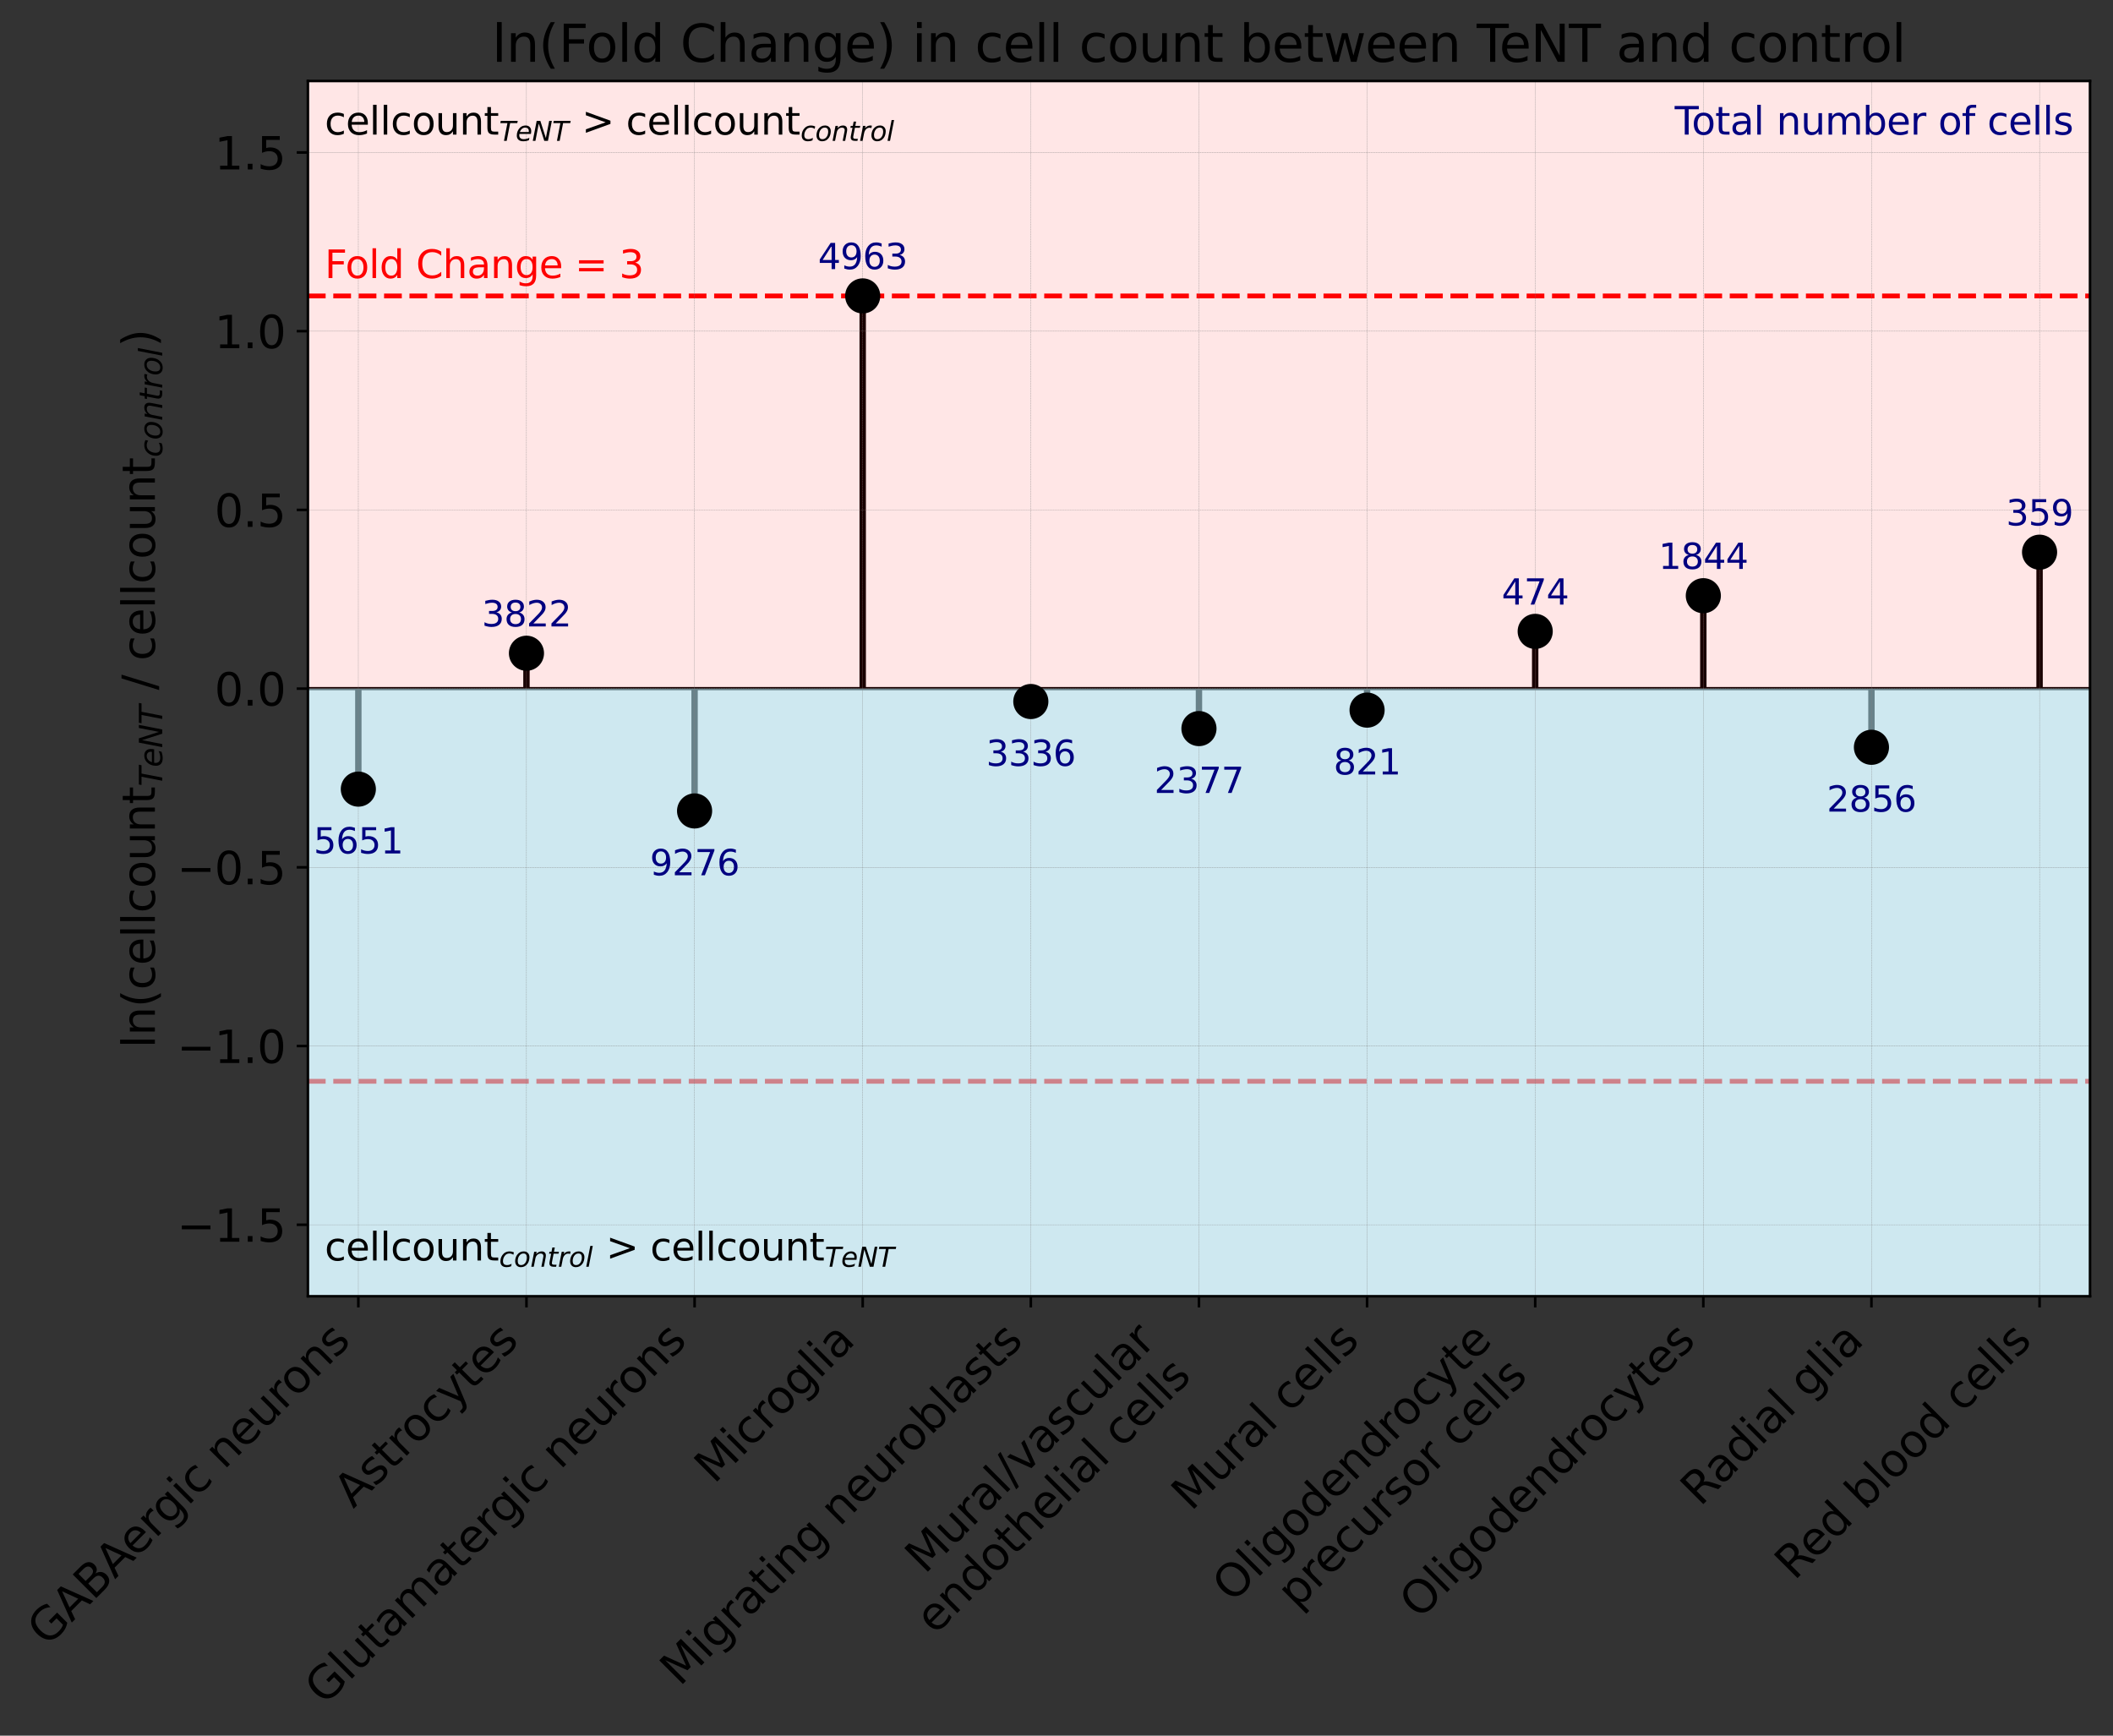 <?xml version="1.0" encoding="utf-8" standalone="no"?>
<!DOCTYPE svg PUBLIC "-//W3C//DTD SVG 1.1//EN"
  "http://www.w3.org/Graphics/SVG/1.1/DTD/svg11.dtd">
<svg xmlns:xlink="http://www.w3.org/1999/xlink" width="661.607pt" height="543.476pt" viewBox="0 0 661.607 543.476" xmlns="http://www.w3.org/2000/svg" version="1.1">
 <rect x="0" y="0" width="661.607" height="543.476" fill="#333333" stroke="none"/>
 <defs>
  <style type="text/css">*{stroke-linejoin: round; stroke-linecap: butt}</style>
 </defs>
 <g id="figure_1">
  <g id="patch_1">
   <path d="M 0 543.476 
L 661.607 543.476 
L 661.607 0 
L 0 0 
L 0 543.476 
z
" style="fill: none"/>
  </g>
  <g id="axes_1">
   <g id="patch_2">
    <path d="M 96.407 405.877 
L 654.407 405.877 
L 654.407 25.358 
L 96.407 25.358 
z
" style="fill: #ffffff"/>
   </g>
   <g id="LineCollection_1">
    <path d="M 112.2 215.618 
L 112.2 247.089 
" clip-path="url(#p39bad10938)" style="fill: none; stroke: #000000; stroke-width: 2"/>
    <path d="M 164.841 215.618 
L 164.841 204.544 
" clip-path="url(#p39bad10938)" style="fill: none; stroke: #000000; stroke-width: 2"/>
    <path d="M 217.483 215.618 
L 217.483 253.92 
" clip-path="url(#p39bad10938)" style="fill: none; stroke: #000000; stroke-width: 2"/>
    <path d="M 270.124 215.618 
L 270.124 92.656 
" clip-path="url(#p39bad10938)" style="fill: none; stroke: #000000; stroke-width: 2"/>
    <path d="M 322.766 215.618 
L 322.766 219.661 
" clip-path="url(#p39bad10938)" style="fill: none; stroke: #000000; stroke-width: 2"/>
    <path d="M 375.407 215.618 
L 375.407 228.136 
" clip-path="url(#p39bad10938)" style="fill: none; stroke: #000000; stroke-width: 2"/>
    <path d="M 428.049 215.618 
L 428.049 222.352 
" clip-path="url(#p39bad10938)" style="fill: none; stroke: #000000; stroke-width: 2"/>
    <path d="M 480.69 215.618 
L 480.69 197.698 
" clip-path="url(#p39bad10938)" style="fill: none; stroke: #000000; stroke-width: 2"/>
    <path d="M 533.332 215.618 
L 533.332 186.528 
" clip-path="url(#p39bad10938)" style="fill: none; stroke: #000000; stroke-width: 2"/>
    <path d="M 585.973 215.618 
L 585.973 233.991 
" clip-path="url(#p39bad10938)" style="fill: none; stroke: #000000; stroke-width: 2"/>
    <path d="M 638.615 215.618 
L 638.615 172.902 
" clip-path="url(#p39bad10938)" style="fill: none; stroke: #000000; stroke-width: 2"/>
   </g>
   <g id="line2d_1">
    <path d="M 96.407 215.618 
L 654.407 215.618 
" clip-path="url(#p39bad10938)" style="fill: none; stroke: #000000; stroke-linecap: square"/>
   </g>
   <g id="line2d_2">
    <path d="M 96.407 92.663 
L 654.407 92.663 
" clip-path="url(#p39bad10938)" style="fill: none; stroke-dasharray: 5.55,2.4; stroke-dashoffset: 0; stroke: #ff0000; stroke-width: 1.5"/>
   </g>
   <g id="line2d_3">
    <path d="M 96.407 338.572 
L 654.407 338.572 
" clip-path="url(#p39bad10938)" style="fill: none; stroke-dasharray: 5.55,2.4; stroke-dashoffset: 0; stroke: #ff0000; stroke-width: 1.5"/>
   </g>
   <g id="patch_3">
    <path d="M 96.407 405.877 
L 96.407 215.618 
L 654.407 215.618 
L 654.407 405.877 
z
" clip-path="url(#p39bad10938)" style="fill: #add8e6; opacity: 0.6"/>
   </g>
   <g id="patch_4">
    <path d="M 96.407 215.618 
L 96.407 25.358 
L 654.407 25.358 
L 654.407 215.618 
z
" clip-path="url(#p39bad10938)" style="fill: #ff0000; opacity: 0.1"/>
   </g>
   <g id="matplotlib.axis_1">
    <g id="xtick_1">
     <g id="line2d_4">
      <path d="M 112.2 405.877 
L 112.2 25.358 
" clip-path="url(#p39bad10938)" style="fill: none; stroke-dasharray: 0.37,0.16; stroke-dashoffset: 0; stroke: #808080; stroke-width: 0.1"/>
     </g>
     <g id="line2d_5">
      <defs>
       <path id="m6bb781b1ec" d="M 0 0 
L 0 3.5 
" style="stroke: #000000; stroke-width: 0.8"/>
      </defs>
      <g>
       <use xlink:href="#m6bb781b1ec" x="112.2" y="405.877" style="stroke: #000000; stroke-width: 0.8"/>
      </g>
     </g>
     <g id="text_1">
      <!-- GABAergic neurons -->
      <g transform="translate(14.722 515.818)rotate(-45)scale(0.14 -0.14)">
       <defs>
        <path id="DejaVuSans-47" d="M 3809 666 
L 3809 1919 
L 2778 1919 
L 2778 2438 
L 4434 2438 
L 4434 434 
Q 4069 175 3628 42 
Q 3188 -91 2688 -91 
Q 1594 -91 976 548 
Q 359 1188 359 2328 
Q 359 3472 976 4111 
Q 1594 4750 2688 4750 
Q 3144 4750 3555 4637 
Q 3966 4525 4313 4306 
L 4313 3634 
Q 3963 3931 3569 4081 
Q 3175 4231 2741 4231 
Q 1884 4231 1454 3753 
Q 1025 3275 1025 2328 
Q 1025 1384 1454 906 
Q 1884 428 2741 428 
Q 3075 428 3337 486 
Q 3600 544 3809 666 
z
" transform="scale(0.016)"/>
        <path id="DejaVuSans-41" d="M 2188 4044 
L 1331 1722 
L 3047 1722 
L 2188 4044 
z
M 1831 4666 
L 2547 4666 
L 4325 0 
L 3669 0 
L 3244 1197 
L 1141 1197 
L 716 0 
L 50 0 
L 1831 4666 
z
" transform="scale(0.016)"/>
        <path id="DejaVuSans-42" d="M 1259 2228 
L 1259 519 
L 2272 519 
Q 2781 519 3026 730 
Q 3272 941 3272 1375 
Q 3272 1813 3026 2020 
Q 2781 2228 2272 2228 
L 1259 2228 
z
M 1259 4147 
L 1259 2741 
L 2194 2741 
Q 2656 2741 2882 2914 
Q 3109 3088 3109 3444 
Q 3109 3797 2882 3972 
Q 2656 4147 2194 4147 
L 1259 4147 
z
M 628 4666 
L 2241 4666 
Q 2963 4666 3353 4366 
Q 3744 4066 3744 3513 
Q 3744 3084 3544 2831 
Q 3344 2578 2956 2516 
Q 3422 2416 3680 2098 
Q 3938 1781 3938 1306 
Q 3938 681 3513 340 
Q 3088 0 2303 0 
L 628 0 
L 628 4666 
z
" transform="scale(0.016)"/>
        <path id="DejaVuSans-65" d="M 3597 1894 
L 3597 1613 
L 953 1613 
Q 991 1019 1311 708 
Q 1631 397 2203 397 
Q 2534 397 2845 478 
Q 3156 559 3463 722 
L 3463 178 
Q 3153 47 2828 -22 
Q 2503 -91 2169 -91 
Q 1331 -91 842 396 
Q 353 884 353 1716 
Q 353 2575 817 3079 
Q 1281 3584 2069 3584 
Q 2775 3584 3186 3129 
Q 3597 2675 3597 1894 
z
M 3022 2063 
Q 3016 2534 2758 2815 
Q 2500 3097 2075 3097 
Q 1594 3097 1305 2825 
Q 1016 2553 972 2059 
L 3022 2063 
z
" transform="scale(0.016)"/>
        <path id="DejaVuSans-72" d="M 2631 2963 
Q 2534 3019 2420 3045 
Q 2306 3072 2169 3072 
Q 1681 3072 1420 2755 
Q 1159 2438 1159 1844 
L 1159 0 
L 581 0 
L 581 3500 
L 1159 3500 
L 1159 2956 
Q 1341 3275 1631 3429 
Q 1922 3584 2338 3584 
Q 2397 3584 2469 3576 
Q 2541 3569 2628 3553 
L 2631 2963 
z
" transform="scale(0.016)"/>
        <path id="DejaVuSans-67" d="M 2906 1791 
Q 2906 2416 2648 2759 
Q 2391 3103 1925 3103 
Q 1463 3103 1205 2759 
Q 947 2416 947 1791 
Q 947 1169 1205 825 
Q 1463 481 1925 481 
Q 2391 481 2648 825 
Q 2906 1169 2906 1791 
z
M 3481 434 
Q 3481 -459 3084 -895 
Q 2688 -1331 1869 -1331 
Q 1566 -1331 1297 -1286 
Q 1028 -1241 775 -1147 
L 775 -588 
Q 1028 -725 1275 -790 
Q 1522 -856 1778 -856 
Q 2344 -856 2625 -561 
Q 2906 -266 2906 331 
L 2906 616 
Q 2728 306 2450 153 
Q 2172 0 1784 0 
Q 1141 0 747 490 
Q 353 981 353 1791 
Q 353 2603 747 3093 
Q 1141 3584 1784 3584 
Q 2172 3584 2450 3431 
Q 2728 3278 2906 2969 
L 2906 3500 
L 3481 3500 
L 3481 434 
z
" transform="scale(0.016)"/>
        <path id="DejaVuSans-69" d="M 603 3500 
L 1178 3500 
L 1178 0 
L 603 0 
L 603 3500 
z
M 603 4863 
L 1178 4863 
L 1178 4134 
L 603 4134 
L 603 4863 
z
" transform="scale(0.016)"/>
        <path id="DejaVuSans-63" d="M 3122 3366 
L 3122 2828 
Q 2878 2963 2633 3030 
Q 2388 3097 2138 3097 
Q 1578 3097 1268 2742 
Q 959 2388 959 1747 
Q 959 1106 1268 751 
Q 1578 397 2138 397 
Q 2388 397 2633 464 
Q 2878 531 3122 666 
L 3122 134 
Q 2881 22 2623 -34 
Q 2366 -91 2075 -91 
Q 1284 -91 818 406 
Q 353 903 353 1747 
Q 353 2603 823 3093 
Q 1294 3584 2113 3584 
Q 2378 3584 2631 3529 
Q 2884 3475 3122 3366 
z
" transform="scale(0.016)"/>
        <path id="DejaVuSans-20" transform="scale(0.016)"/>
        <path id="DejaVuSans-6e" d="M 3513 2113 
L 3513 0 
L 2938 0 
L 2938 2094 
Q 2938 2591 2744 2837 
Q 2550 3084 2163 3084 
Q 1697 3084 1428 2787 
Q 1159 2491 1159 1978 
L 1159 0 
L 581 0 
L 581 3500 
L 1159 3500 
L 1159 2956 
Q 1366 3272 1645 3428 
Q 1925 3584 2291 3584 
Q 2894 3584 3203 3211 
Q 3513 2838 3513 2113 
z
" transform="scale(0.016)"/>
        <path id="DejaVuSans-75" d="M 544 1381 
L 544 3500 
L 1119 3500 
L 1119 1403 
Q 1119 906 1312 657 
Q 1506 409 1894 409 
Q 2359 409 2629 706 
Q 2900 1003 2900 1516 
L 2900 3500 
L 3475 3500 
L 3475 0 
L 2900 0 
L 2900 538 
Q 2691 219 2414 64 
Q 2138 -91 1772 -91 
Q 1169 -91 856 284 
Q 544 659 544 1381 
z
M 1991 3584 
L 1991 3584 
z
" transform="scale(0.016)"/>
        <path id="DejaVuSans-6f" d="M 1959 3097 
Q 1497 3097 1228 2736 
Q 959 2375 959 1747 
Q 959 1119 1226 758 
Q 1494 397 1959 397 
Q 2419 397 2687 759 
Q 2956 1122 2956 1747 
Q 2956 2369 2687 2733 
Q 2419 3097 1959 3097 
z
M 1959 3584 
Q 2709 3584 3137 3096 
Q 3566 2609 3566 1747 
Q 3566 888 3137 398 
Q 2709 -91 1959 -91 
Q 1206 -91 779 398 
Q 353 888 353 1747 
Q 353 2609 779 3096 
Q 1206 3584 1959 3584 
z
" transform="scale(0.016)"/>
        <path id="DejaVuSans-73" d="M 2834 3397 
L 2834 2853 
Q 2591 2978 2328 3040 
Q 2066 3103 1784 3103 
Q 1356 3103 1142 2972 
Q 928 2841 928 2578 
Q 928 2378 1081 2264 
Q 1234 2150 1697 2047 
L 1894 2003 
Q 2506 1872 2764 1633 
Q 3022 1394 3022 966 
Q 3022 478 2636 193 
Q 2250 -91 1575 -91 
Q 1294 -91 989 -36 
Q 684 19 347 128 
L 347 722 
Q 666 556 975 473 
Q 1284 391 1588 391 
Q 1994 391 2212 530 
Q 2431 669 2431 922 
Q 2431 1156 2273 1281 
Q 2116 1406 1581 1522 
L 1381 1569 
Q 847 1681 609 1914 
Q 372 2147 372 2553 
Q 372 3047 722 3315 
Q 1072 3584 1716 3584 
Q 2034 3584 2315 3537 
Q 2597 3491 2834 3397 
z
" transform="scale(0.016)"/>
       </defs>
       <use xlink:href="#DejaVuSans-47"/>
       <use xlink:href="#DejaVuSans-41" x="77.49"/>
       <use xlink:href="#DejaVuSans-42" x="145.898"/>
       <use xlink:href="#DejaVuSans-41" x="214.502"/>
       <use xlink:href="#DejaVuSans-65" x="281.16"/>
       <use xlink:href="#DejaVuSans-72" x="342.684"/>
       <use xlink:href="#DejaVuSans-67" x="382.047"/>
       <use xlink:href="#DejaVuSans-69" x="445.523"/>
       <use xlink:href="#DejaVuSans-63" x="473.307"/>
       <use xlink:href="#DejaVuSans-20" x="528.287"/>
       <use xlink:href="#DejaVuSans-6e" x="560.074"/>
       <use xlink:href="#DejaVuSans-65" x="623.453"/>
       <use xlink:href="#DejaVuSans-75" x="684.977"/>
       <use xlink:href="#DejaVuSans-72" x="748.355"/>
       <use xlink:href="#DejaVuSans-6f" x="787.219"/>
       <use xlink:href="#DejaVuSans-6e" x="848.4"/>
       <use xlink:href="#DejaVuSans-73" x="911.779"/>
      </g>
     </g>
    </g>
    <g id="xtick_2">
     <g id="line2d_6">
      <path d="M 164.841 405.877 
L 164.841 25.358 
" clip-path="url(#p39bad10938)" style="fill: none; stroke-dasharray: 0.37,0.16; stroke-dashoffset: 0; stroke: #808080; stroke-width: 0.1"/>
     </g>
     <g id="line2d_7">
      <g>
       <use xlink:href="#m6bb781b1ec" x="164.841" y="405.877" style="stroke: #000000; stroke-width: 0.8"/>
      </g>
     </g>
     <g id="text_2">
      <!-- Astrocytes -->
      <g transform="translate(110.637 472.545)rotate(-45)scale(0.14 -0.14)">
       <defs>
        <path id="DejaVuSans-74" d="M 1172 4494 
L 1172 3500 
L 2356 3500 
L 2356 3053 
L 1172 3053 
L 1172 1153 
Q 1172 725 1289 603 
Q 1406 481 1766 481 
L 2356 481 
L 2356 0 
L 1766 0 
Q 1100 0 847 248 
Q 594 497 594 1153 
L 594 3053 
L 172 3053 
L 172 3500 
L 594 3500 
L 594 4494 
L 1172 4494 
z
" transform="scale(0.016)"/>
        <path id="DejaVuSans-79" d="M 2059 -325 
Q 1816 -950 1584 -1140 
Q 1353 -1331 966 -1331 
L 506 -1331 
L 506 -850 
L 844 -850 
Q 1081 -850 1212 -737 
Q 1344 -625 1503 -206 
L 1606 56 
L 191 3500 
L 800 3500 
L 1894 763 
L 2988 3500 
L 3597 3500 
L 2059 -325 
z
" transform="scale(0.016)"/>
       </defs>
       <use xlink:href="#DejaVuSans-41"/>
       <use xlink:href="#DejaVuSans-73" x="68.408"/>
       <use xlink:href="#DejaVuSans-74" x="120.508"/>
       <use xlink:href="#DejaVuSans-72" x="159.717"/>
       <use xlink:href="#DejaVuSans-6f" x="198.58"/>
       <use xlink:href="#DejaVuSans-63" x="259.762"/>
       <use xlink:href="#DejaVuSans-79" x="314.742"/>
       <use xlink:href="#DejaVuSans-74" x="373.922"/>
       <use xlink:href="#DejaVuSans-65" x="413.131"/>
       <use xlink:href="#DejaVuSans-73" x="474.654"/>
      </g>
     </g>
    </g>
    <g id="xtick_3">
     <g id="line2d_8">
      <path d="M 217.483 405.877 
L 217.483 25.358 
" clip-path="url(#p39bad10938)" style="fill: none; stroke-dasharray: 0.37,0.16; stroke-dashoffset: 0; stroke: #808080; stroke-width: 0.1"/>
     </g>
     <g id="line2d_9">
      <g>
       <use xlink:href="#m6bb781b1ec" x="217.483" y="405.877" style="stroke: #000000; stroke-width: 0.8"/>
      </g>
     </g>
     <g id="text_3">
      <!-- Glutamatergic neurons -->
      <g transform="translate(101.606 534.217)rotate(-45)scale(0.14 -0.14)">
       <defs>
        <path id="DejaVuSans-6c" d="M 603 4863 
L 1178 4863 
L 1178 0 
L 603 0 
L 603 4863 
z
" transform="scale(0.016)"/>
        <path id="DejaVuSans-61" d="M 2194 1759 
Q 1497 1759 1228 1600 
Q 959 1441 959 1056 
Q 959 750 1161 570 
Q 1363 391 1709 391 
Q 2188 391 2477 730 
Q 2766 1069 2766 1631 
L 2766 1759 
L 2194 1759 
z
M 3341 1997 
L 3341 0 
L 2766 0 
L 2766 531 
Q 2569 213 2275 61 
Q 1981 -91 1556 -91 
Q 1019 -91 701 211 
Q 384 513 384 1019 
Q 384 1609 779 1909 
Q 1175 2209 1959 2209 
L 2766 2209 
L 2766 2266 
Q 2766 2663 2505 2880 
Q 2244 3097 1772 3097 
Q 1472 3097 1187 3025 
Q 903 2953 641 2809 
L 641 3341 
Q 956 3463 1253 3523 
Q 1550 3584 1831 3584 
Q 2591 3584 2966 3190 
Q 3341 2797 3341 1997 
z
" transform="scale(0.016)"/>
        <path id="DejaVuSans-6d" d="M 3328 2828 
Q 3544 3216 3844 3400 
Q 4144 3584 4550 3584 
Q 5097 3584 5394 3201 
Q 5691 2819 5691 2113 
L 5691 0 
L 5113 0 
L 5113 2094 
Q 5113 2597 4934 2840 
Q 4756 3084 4391 3084 
Q 3944 3084 3684 2787 
Q 3425 2491 3425 1978 
L 3425 0 
L 2847 0 
L 2847 2094 
Q 2847 2600 2669 2842 
Q 2491 3084 2119 3084 
Q 1678 3084 1418 2786 
Q 1159 2488 1159 1978 
L 1159 0 
L 581 0 
L 581 3500 
L 1159 3500 
L 1159 2956 
Q 1356 3278 1631 3431 
Q 1906 3584 2284 3584 
Q 2666 3584 2933 3390 
Q 3200 3197 3328 2828 
z
" transform="scale(0.016)"/>
       </defs>
       <use xlink:href="#DejaVuSans-47"/>
       <use xlink:href="#DejaVuSans-6c" x="77.49"/>
       <use xlink:href="#DejaVuSans-75" x="105.273"/>
       <use xlink:href="#DejaVuSans-74" x="168.652"/>
       <use xlink:href="#DejaVuSans-61" x="207.861"/>
       <use xlink:href="#DejaVuSans-6d" x="269.141"/>
       <use xlink:href="#DejaVuSans-61" x="366.553"/>
       <use xlink:href="#DejaVuSans-74" x="427.832"/>
       <use xlink:href="#DejaVuSans-65" x="467.041"/>
       <use xlink:href="#DejaVuSans-72" x="528.564"/>
       <use xlink:href="#DejaVuSans-67" x="567.928"/>
       <use xlink:href="#DejaVuSans-69" x="631.404"/>
       <use xlink:href="#DejaVuSans-63" x="659.188"/>
       <use xlink:href="#DejaVuSans-20" x="714.168"/>
       <use xlink:href="#DejaVuSans-6e" x="745.955"/>
       <use xlink:href="#DejaVuSans-65" x="809.334"/>
       <use xlink:href="#DejaVuSans-75" x="870.857"/>
       <use xlink:href="#DejaVuSans-72" x="934.236"/>
       <use xlink:href="#DejaVuSans-6f" x="973.1"/>
       <use xlink:href="#DejaVuSans-6e" x="1034.281"/>
       <use xlink:href="#DejaVuSans-73" x="1097.66"/>
      </g>
     </g>
    </g>
    <g id="xtick_4">
     <g id="line2d_10">
      <path d="M 270.124 405.877 
L 270.124 25.358 
" clip-path="url(#p39bad10938)" style="fill: none; stroke-dasharray: 0.37,0.16; stroke-dashoffset: 0; stroke: #808080; stroke-width: 0.1"/>
     </g>
     <g id="line2d_11">
      <g>
       <use xlink:href="#m6bb781b1ec" x="270.124" y="405.877" style="stroke: #000000; stroke-width: 0.8"/>
      </g>
     </g>
     <g id="text_4">
      <!-- Microglia -->
      <g transform="translate(223.575 464.89)rotate(-45)scale(0.14 -0.14)">
       <defs>
        <path id="DejaVuSans-4d" d="M 628 4666 
L 1569 4666 
L 2759 1491 
L 3956 4666 
L 4897 4666 
L 4897 0 
L 4281 0 
L 4281 4097 
L 3078 897 
L 2444 897 
L 1241 4097 
L 1241 0 
L 628 0 
L 628 4666 
z
" transform="scale(0.016)"/>
       </defs>
       <use xlink:href="#DejaVuSans-4d"/>
       <use xlink:href="#DejaVuSans-69" x="86.279"/>
       <use xlink:href="#DejaVuSans-63" x="114.062"/>
       <use xlink:href="#DejaVuSans-72" x="169.043"/>
       <use xlink:href="#DejaVuSans-6f" x="207.906"/>
       <use xlink:href="#DejaVuSans-67" x="269.088"/>
       <use xlink:href="#DejaVuSans-6c" x="332.564"/>
       <use xlink:href="#DejaVuSans-69" x="360.348"/>
       <use xlink:href="#DejaVuSans-61" x="388.131"/>
      </g>
     </g>
    </g>
    <g id="xtick_5">
     <g id="line2d_12">
      <path d="M 322.766 405.877 
L 322.766 25.358 
" clip-path="url(#p39bad10938)" style="fill: none; stroke-dasharray: 0.37,0.16; stroke-dashoffset: 0; stroke: #808080; stroke-width: 0.1"/>
     </g>
     <g id="line2d_13">
      <g>
       <use xlink:href="#m6bb781b1ec" x="322.766" y="405.877" style="stroke: #000000; stroke-width: 0.8"/>
      </g>
     </g>
     <g id="text_5">
      <!-- Migrating neuroblasts -->
      <g transform="translate(212.819 528.287)rotate(-45)scale(0.14 -0.14)">
       <defs>
        <path id="DejaVuSans-62" d="M 3116 1747 
Q 3116 2381 2855 2742 
Q 2594 3103 2138 3103 
Q 1681 3103 1420 2742 
Q 1159 2381 1159 1747 
Q 1159 1113 1420 752 
Q 1681 391 2138 391 
Q 2594 391 2855 752 
Q 3116 1113 3116 1747 
z
M 1159 2969 
Q 1341 3281 1617 3432 
Q 1894 3584 2278 3584 
Q 2916 3584 3314 3078 
Q 3713 2572 3713 1747 
Q 3713 922 3314 415 
Q 2916 -91 2278 -91 
Q 1894 -91 1617 61 
Q 1341 213 1159 525 
L 1159 0 
L 581 0 
L 581 4863 
L 1159 4863 
L 1159 2969 
z
" transform="scale(0.016)"/>
       </defs>
       <use xlink:href="#DejaVuSans-4d"/>
       <use xlink:href="#DejaVuSans-69" x="86.279"/>
       <use xlink:href="#DejaVuSans-67" x="114.062"/>
       <use xlink:href="#DejaVuSans-72" x="177.539"/>
       <use xlink:href="#DejaVuSans-61" x="218.652"/>
       <use xlink:href="#DejaVuSans-74" x="279.932"/>
       <use xlink:href="#DejaVuSans-69" x="319.141"/>
       <use xlink:href="#DejaVuSans-6e" x="346.924"/>
       <use xlink:href="#DejaVuSans-67" x="410.303"/>
       <use xlink:href="#DejaVuSans-20" x="473.779"/>
       <use xlink:href="#DejaVuSans-6e" x="505.566"/>
       <use xlink:href="#DejaVuSans-65" x="568.945"/>
       <use xlink:href="#DejaVuSans-75" x="630.469"/>
       <use xlink:href="#DejaVuSans-72" x="693.848"/>
       <use xlink:href="#DejaVuSans-6f" x="732.711"/>
       <use xlink:href="#DejaVuSans-62" x="793.893"/>
       <use xlink:href="#DejaVuSans-6c" x="857.369"/>
       <use xlink:href="#DejaVuSans-61" x="885.152"/>
       <use xlink:href="#DejaVuSans-73" x="946.432"/>
       <use xlink:href="#DejaVuSans-74" x="998.531"/>
       <use xlink:href="#DejaVuSans-73" x="1037.74"/>
      </g>
     </g>
    </g>
    <g id="xtick_6">
     <g id="line2d_14">
      <path d="M 375.407 405.877 
L 375.407 25.358 
" clip-path="url(#p39bad10938)" style="fill: none; stroke-dasharray: 0.37,0.16; stroke-dashoffset: 0; stroke: #808080; stroke-width: 0.1"/>
     </g>
     <g id="line2d_15">
      <g>
       <use xlink:href="#m6bb781b1ec" x="375.407" y="405.877" style="stroke: #000000; stroke-width: 0.8"/>
      </g>
     </g>
     <g id="text_6">
      <!-- Mural/vascular -->
      <g transform="translate(289.54 493.122)rotate(-45)scale(0.14 -0.14)">
       <defs>
        <path id="DejaVuSans-2f" d="M 1625 4666 
L 2156 4666 
L 531 -594 
L 0 -594 
L 1625 4666 
z
" transform="scale(0.016)"/>
        <path id="DejaVuSans-76" d="M 191 3500 
L 800 3500 
L 1894 563 
L 2988 3500 
L 3597 3500 
L 2284 0 
L 1503 0 
L 191 3500 
z
" transform="scale(0.016)"/>
       </defs>
       <use xlink:href="#DejaVuSans-4d"/>
       <use xlink:href="#DejaVuSans-75" x="86.279"/>
       <use xlink:href="#DejaVuSans-72" x="149.658"/>
       <use xlink:href="#DejaVuSans-61" x="190.771"/>
       <use xlink:href="#DejaVuSans-6c" x="252.051"/>
       <use xlink:href="#DejaVuSans-2f" x="279.834"/>
       <use xlink:href="#DejaVuSans-76" x="313.525"/>
       <use xlink:href="#DejaVuSans-61" x="372.705"/>
       <use xlink:href="#DejaVuSans-73" x="433.984"/>
       <use xlink:href="#DejaVuSans-63" x="486.084"/>
       <use xlink:href="#DejaVuSans-75" x="541.064"/>
       <use xlink:href="#DejaVuSans-6c" x="604.443"/>
       <use xlink:href="#DejaVuSans-61" x="632.227"/>
       <use xlink:href="#DejaVuSans-72" x="693.506"/>
      </g>
      <!-- endothelial cells -->
      <g transform="translate(292.74 512.093)rotate(-45)scale(0.14 -0.14)">
       <defs>
        <path id="DejaVuSans-64" d="M 2906 2969 
L 2906 4863 
L 3481 4863 
L 3481 0 
L 2906 0 
L 2906 525 
Q 2725 213 2448 61 
Q 2172 -91 1784 -91 
Q 1150 -91 751 415 
Q 353 922 353 1747 
Q 353 2572 751 3078 
Q 1150 3584 1784 3584 
Q 2172 3584 2448 3432 
Q 2725 3281 2906 2969 
z
M 947 1747 
Q 947 1113 1208 752 
Q 1469 391 1925 391 
Q 2381 391 2643 752 
Q 2906 1113 2906 1747 
Q 2906 2381 2643 2742 
Q 2381 3103 1925 3103 
Q 1469 3103 1208 2742 
Q 947 2381 947 1747 
z
" transform="scale(0.016)"/>
        <path id="DejaVuSans-68" d="M 3513 2113 
L 3513 0 
L 2938 0 
L 2938 2094 
Q 2938 2591 2744 2837 
Q 2550 3084 2163 3084 
Q 1697 3084 1428 2787 
Q 1159 2491 1159 1978 
L 1159 0 
L 581 0 
L 581 4863 
L 1159 4863 
L 1159 2956 
Q 1366 3272 1645 3428 
Q 1925 3584 2291 3584 
Q 2894 3584 3203 3211 
Q 3513 2838 3513 2113 
z
" transform="scale(0.016)"/>
       </defs>
       <use xlink:href="#DejaVuSans-65"/>
       <use xlink:href="#DejaVuSans-6e" x="61.523"/>
       <use xlink:href="#DejaVuSans-64" x="124.902"/>
       <use xlink:href="#DejaVuSans-6f" x="188.379"/>
       <use xlink:href="#DejaVuSans-74" x="249.561"/>
       <use xlink:href="#DejaVuSans-68" x="288.77"/>
       <use xlink:href="#DejaVuSans-65" x="352.148"/>
       <use xlink:href="#DejaVuSans-6c" x="413.672"/>
       <use xlink:href="#DejaVuSans-69" x="441.455"/>
       <use xlink:href="#DejaVuSans-61" x="469.238"/>
       <use xlink:href="#DejaVuSans-6c" x="530.518"/>
       <use xlink:href="#DejaVuSans-20" x="558.301"/>
       <use xlink:href="#DejaVuSans-63" x="590.088"/>
       <use xlink:href="#DejaVuSans-65" x="645.068"/>
       <use xlink:href="#DejaVuSans-6c" x="706.592"/>
       <use xlink:href="#DejaVuSans-6c" x="734.375"/>
       <use xlink:href="#DejaVuSans-73" x="762.158"/>
      </g>
     </g>
    </g>
    <g id="xtick_7">
     <g id="line2d_16">
      <path d="M 428.049 405.877 
L 428.049 25.358 
" clip-path="url(#p39bad10938)" style="fill: none; stroke-dasharray: 0.37,0.16; stroke-dashoffset: 0; stroke: #808080; stroke-width: 0.1"/>
     </g>
     <g id="line2d_17">
      <g>
       <use xlink:href="#m6bb781b1ec" x="428.049" y="405.877" style="stroke: #000000; stroke-width: 0.8"/>
      </g>
     </g>
     <g id="text_7">
      <!-- Mural cells -->
      <g transform="translate(372.95 473.439)rotate(-45)scale(0.14 -0.14)">
       <use xlink:href="#DejaVuSans-4d"/>
       <use xlink:href="#DejaVuSans-75" x="86.279"/>
       <use xlink:href="#DejaVuSans-72" x="149.658"/>
       <use xlink:href="#DejaVuSans-61" x="190.771"/>
       <use xlink:href="#DejaVuSans-6c" x="252.051"/>
       <use xlink:href="#DejaVuSans-20" x="279.834"/>
       <use xlink:href="#DejaVuSans-63" x="311.621"/>
       <use xlink:href="#DejaVuSans-65" x="366.602"/>
       <use xlink:href="#DejaVuSans-6c" x="428.125"/>
       <use xlink:href="#DejaVuSans-6c" x="455.908"/>
       <use xlink:href="#DejaVuSans-73" x="483.691"/>
      </g>
     </g>
    </g>
    <g id="xtick_8">
     <g id="line2d_18">
      <path d="M 480.69 405.877 
L 480.69 25.358 
" clip-path="url(#p39bad10938)" style="fill: none; stroke-dasharray: 0.37,0.16; stroke-dashoffset: 0; stroke: #808080; stroke-width: 0.1"/>
     </g>
     <g id="line2d_19">
      <g>
       <use xlink:href="#m6bb781b1ec" x="480.69" y="405.877" style="stroke: #000000; stroke-width: 0.8"/>
      </g>
     </g>
     <g id="text_8">
      <!-- Oligodendrocyte -->
      <g transform="translate(385.798 502.148)rotate(-45)scale(0.14 -0.14)">
       <defs>
        <path id="DejaVuSans-4f" d="M 2522 4238 
Q 1834 4238 1429 3725 
Q 1025 3213 1025 2328 
Q 1025 1447 1429 934 
Q 1834 422 2522 422 
Q 3209 422 3611 934 
Q 4013 1447 4013 2328 
Q 4013 3213 3611 3725 
Q 3209 4238 2522 4238 
z
M 2522 4750 
Q 3503 4750 4090 4092 
Q 4678 3434 4678 2328 
Q 4678 1225 4090 567 
Q 3503 -91 2522 -91 
Q 1538 -91 948 565 
Q 359 1222 359 2328 
Q 359 3434 948 4092 
Q 1538 4750 2522 4750 
z
" transform="scale(0.016)"/>
       </defs>
       <use xlink:href="#DejaVuSans-4f"/>
       <use xlink:href="#DejaVuSans-6c" x="78.711"/>
       <use xlink:href="#DejaVuSans-69" x="106.494"/>
       <use xlink:href="#DejaVuSans-67" x="134.277"/>
       <use xlink:href="#DejaVuSans-6f" x="197.754"/>
       <use xlink:href="#DejaVuSans-64" x="258.936"/>
       <use xlink:href="#DejaVuSans-65" x="322.412"/>
       <use xlink:href="#DejaVuSans-6e" x="383.936"/>
       <use xlink:href="#DejaVuSans-64" x="447.314"/>
       <use xlink:href="#DejaVuSans-72" x="510.791"/>
       <use xlink:href="#DejaVuSans-6f" x="549.654"/>
       <use xlink:href="#DejaVuSans-63" x="610.836"/>
       <use xlink:href="#DejaVuSans-79" x="665.816"/>
       <use xlink:href="#DejaVuSans-74" x="724.996"/>
       <use xlink:href="#DejaVuSans-65" x="764.205"/>
      </g>
      <!-- precursor cells -->
      <g transform="translate(406 504.116)rotate(-45)scale(0.14 -0.14)">
       <defs>
        <path id="DejaVuSans-70" d="M 1159 525 
L 1159 -1331 
L 581 -1331 
L 581 3500 
L 1159 3500 
L 1159 2969 
Q 1341 3281 1617 3432 
Q 1894 3584 2278 3584 
Q 2916 3584 3314 3078 
Q 3713 2572 3713 1747 
Q 3713 922 3314 415 
Q 2916 -91 2278 -91 
Q 1894 -91 1617 61 
Q 1341 213 1159 525 
z
M 3116 1747 
Q 3116 2381 2855 2742 
Q 2594 3103 2138 3103 
Q 1681 3103 1420 2742 
Q 1159 2381 1159 1747 
Q 1159 1113 1420 752 
Q 1681 391 2138 391 
Q 2594 391 2855 752 
Q 3116 1113 3116 1747 
z
" transform="scale(0.016)"/>
       </defs>
       <use xlink:href="#DejaVuSans-70"/>
       <use xlink:href="#DejaVuSans-72" x="63.477"/>
       <use xlink:href="#DejaVuSans-65" x="102.34"/>
       <use xlink:href="#DejaVuSans-63" x="163.863"/>
       <use xlink:href="#DejaVuSans-75" x="218.844"/>
       <use xlink:href="#DejaVuSans-72" x="282.223"/>
       <use xlink:href="#DejaVuSans-73" x="323.336"/>
       <use xlink:href="#DejaVuSans-6f" x="375.436"/>
       <use xlink:href="#DejaVuSans-72" x="436.617"/>
       <use xlink:href="#DejaVuSans-20" x="477.73"/>
       <use xlink:href="#DejaVuSans-63" x="509.518"/>
       <use xlink:href="#DejaVuSans-65" x="564.498"/>
       <use xlink:href="#DejaVuSans-6c" x="626.021"/>
       <use xlink:href="#DejaVuSans-6c" x="653.805"/>
       <use xlink:href="#DejaVuSans-73" x="681.588"/>
      </g>
     </g>
    </g>
    <g id="xtick_9">
     <g id="line2d_20">
      <path d="M 533.332 405.877 
L 533.332 25.358 
" clip-path="url(#p39bad10938)" style="fill: none; stroke-dasharray: 0.37,0.16; stroke-dashoffset: 0; stroke: #808080; stroke-width: 0.1"/>
     </g>
     <g id="line2d_21">
      <g>
       <use xlink:href="#m6bb781b1ec" x="533.332" y="405.877" style="stroke: #000000; stroke-width: 0.8"/>
      </g>
     </g>
     <g id="text_9">
      <!-- Oligodendrocytes -->
      <g transform="translate(444.368 507.305)rotate(-45)scale(0.14 -0.14)">
       <use xlink:href="#DejaVuSans-4f"/>
       <use xlink:href="#DejaVuSans-6c" x="78.711"/>
       <use xlink:href="#DejaVuSans-69" x="106.494"/>
       <use xlink:href="#DejaVuSans-67" x="134.277"/>
       <use xlink:href="#DejaVuSans-6f" x="197.754"/>
       <use xlink:href="#DejaVuSans-64" x="258.936"/>
       <use xlink:href="#DejaVuSans-65" x="322.412"/>
       <use xlink:href="#DejaVuSans-6e" x="383.936"/>
       <use xlink:href="#DejaVuSans-64" x="447.314"/>
       <use xlink:href="#DejaVuSans-72" x="510.791"/>
       <use xlink:href="#DejaVuSans-6f" x="549.654"/>
       <use xlink:href="#DejaVuSans-63" x="610.836"/>
       <use xlink:href="#DejaVuSans-79" x="665.816"/>
       <use xlink:href="#DejaVuSans-74" x="724.996"/>
       <use xlink:href="#DejaVuSans-65" x="764.205"/>
       <use xlink:href="#DejaVuSans-73" x="825.729"/>
      </g>
     </g>
    </g>
    <g id="xtick_10">
     <g id="line2d_22">
      <path d="M 585.973 405.877 
L 585.973 25.358 
" clip-path="url(#p39bad10938)" style="fill: none; stroke-dasharray: 0.37,0.16; stroke-dashoffset: 0; stroke: #808080; stroke-width: 0.1"/>
     </g>
     <g id="line2d_23">
      <g>
       <use xlink:href="#m6bb781b1ec" x="585.973" y="405.877" style="stroke: #000000; stroke-width: 0.8"/>
      </g>
     </g>
     <g id="text_10">
      <!-- Radial glia -->
      <g transform="translate(532.343 471.971)rotate(-45)scale(0.14 -0.14)">
       <defs>
        <path id="DejaVuSans-52" d="M 2841 2188 
Q 3044 2119 3236 1894 
Q 3428 1669 3622 1275 
L 4263 0 
L 3584 0 
L 2988 1197 
Q 2756 1666 2539 1819 
Q 2322 1972 1947 1972 
L 1259 1972 
L 1259 0 
L 628 0 
L 628 4666 
L 2053 4666 
Q 2853 4666 3247 4331 
Q 3641 3997 3641 3322 
Q 3641 2881 3436 2590 
Q 3231 2300 2841 2188 
z
M 1259 4147 
L 1259 2491 
L 2053 2491 
Q 2509 2491 2742 2702 
Q 2975 2913 2975 3322 
Q 2975 3731 2742 3939 
Q 2509 4147 2053 4147 
L 1259 4147 
z
" transform="scale(0.016)"/>
       </defs>
       <use xlink:href="#DejaVuSans-52"/>
       <use xlink:href="#DejaVuSans-61" x="67.232"/>
       <use xlink:href="#DejaVuSans-64" x="128.512"/>
       <use xlink:href="#DejaVuSans-69" x="191.988"/>
       <use xlink:href="#DejaVuSans-61" x="219.771"/>
       <use xlink:href="#DejaVuSans-6c" x="281.051"/>
       <use xlink:href="#DejaVuSans-20" x="308.834"/>
       <use xlink:href="#DejaVuSans-67" x="340.621"/>
       <use xlink:href="#DejaVuSans-6c" x="404.098"/>
       <use xlink:href="#DejaVuSans-69" x="431.881"/>
       <use xlink:href="#DejaVuSans-61" x="459.664"/>
      </g>
     </g>
    </g>
    <g id="xtick_11">
     <g id="line2d_24">
      <path d="M 638.615 405.877 
L 638.615 25.358 
" clip-path="url(#p39bad10938)" style="fill: none; stroke-dasharray: 0.37,0.16; stroke-dashoffset: 0; stroke: #808080; stroke-width: 0.1"/>
     </g>
     <g id="line2d_25">
      <g>
       <use xlink:href="#m6bb781b1ec" x="638.615" y="405.877" style="stroke: #000000; stroke-width: 0.8"/>
      </g>
     </g>
     <g id="text_11">
      <!-- Red blood cells -->
      <g transform="translate(561.829 495.127)rotate(-45)scale(0.14 -0.14)">
       <use xlink:href="#DejaVuSans-52"/>
       <use xlink:href="#DejaVuSans-65" x="64.982"/>
       <use xlink:href="#DejaVuSans-64" x="126.506"/>
       <use xlink:href="#DejaVuSans-20" x="189.982"/>
       <use xlink:href="#DejaVuSans-62" x="221.77"/>
       <use xlink:href="#DejaVuSans-6c" x="285.246"/>
       <use xlink:href="#DejaVuSans-6f" x="313.029"/>
       <use xlink:href="#DejaVuSans-6f" x="374.211"/>
       <use xlink:href="#DejaVuSans-64" x="435.393"/>
       <use xlink:href="#DejaVuSans-20" x="498.869"/>
       <use xlink:href="#DejaVuSans-63" x="530.656"/>
       <use xlink:href="#DejaVuSans-65" x="585.637"/>
       <use xlink:href="#DejaVuSans-6c" x="647.16"/>
       <use xlink:href="#DejaVuSans-6c" x="674.943"/>
       <use xlink:href="#DejaVuSans-73" x="702.727"/>
      </g>
     </g>
    </g>
   </g>
   <g id="matplotlib.axis_2">
    <g id="ytick_1">
     <g id="line2d_26">
      <path d="M 96.407 383.494 
L 654.407 383.494 
" clip-path="url(#p39bad10938)" style="fill: none; stroke-dasharray: 0.37,0.16; stroke-dashoffset: 0; stroke: #808080; stroke-width: 0.1"/>
     </g>
     <g id="line2d_27">
      <defs>
       <path id="m2c2f0af953" d="M 0 0 
L -3.5 0 
" style="stroke: #000000; stroke-width: 0.8"/>
      </defs>
      <g>
       <use xlink:href="#m2c2f0af953" x="96.407" y="383.494" style="stroke: #000000; stroke-width: 0.8"/>
      </g>
     </g>
     <g id="text_12">
      <!-- −1.5 -->
      <g transform="translate(55.411 388.813)scale(0.14 -0.14)">
       <defs>
        <path id="DejaVuSans-2212" d="M 678 2272 
L 4684 2272 
L 4684 1741 
L 678 1741 
L 678 2272 
z
" transform="scale(0.016)"/>
        <path id="DejaVuSans-31" d="M 794 531 
L 1825 531 
L 1825 4091 
L 703 3866 
L 703 4441 
L 1819 4666 
L 2450 4666 
L 2450 531 
L 3481 531 
L 3481 0 
L 794 0 
L 794 531 
z
" transform="scale(0.016)"/>
        <path id="DejaVuSans-2e" d="M 684 794 
L 1344 794 
L 1344 0 
L 684 0 
L 684 794 
z
" transform="scale(0.016)"/>
        <path id="DejaVuSans-35" d="M 691 4666 
L 3169 4666 
L 3169 4134 
L 1269 4134 
L 1269 2991 
Q 1406 3038 1543 3061 
Q 1681 3084 1819 3084 
Q 2600 3084 3056 2656 
Q 3513 2228 3513 1497 
Q 3513 744 3044 326 
Q 2575 -91 1722 -91 
Q 1428 -91 1123 -41 
Q 819 9 494 109 
L 494 744 
Q 775 591 1075 516 
Q 1375 441 1709 441 
Q 2250 441 2565 725 
Q 2881 1009 2881 1497 
Q 2881 1984 2565 2268 
Q 2250 2553 1709 2553 
Q 1456 2553 1204 2497 
Q 953 2441 691 2322 
L 691 4666 
z
" transform="scale(0.016)"/>
       </defs>
       <use xlink:href="#DejaVuSans-2212"/>
       <use xlink:href="#DejaVuSans-31" x="83.789"/>
       <use xlink:href="#DejaVuSans-2e" x="147.412"/>
       <use xlink:href="#DejaVuSans-35" x="179.199"/>
      </g>
     </g>
    </g>
    <g id="ytick_2">
     <g id="line2d_28">
      <path d="M 96.407 327.535 
L 654.407 327.535 
" clip-path="url(#p39bad10938)" style="fill: none; stroke-dasharray: 0.37,0.16; stroke-dashoffset: 0; stroke: #808080; stroke-width: 0.1"/>
     </g>
     <g id="line2d_29">
      <g>
       <use xlink:href="#m2c2f0af953" x="96.407" y="327.535" style="stroke: #000000; stroke-width: 0.8"/>
      </g>
     </g>
     <g id="text_13">
      <!-- −1.0 -->
      <g transform="translate(55.411 332.854)scale(0.14 -0.14)">
       <defs>
        <path id="DejaVuSans-30" d="M 2034 4250 
Q 1547 4250 1301 3770 
Q 1056 3291 1056 2328 
Q 1056 1369 1301 889 
Q 1547 409 2034 409 
Q 2525 409 2770 889 
Q 3016 1369 3016 2328 
Q 3016 3291 2770 3770 
Q 2525 4250 2034 4250 
z
M 2034 4750 
Q 2819 4750 3233 4129 
Q 3647 3509 3647 2328 
Q 3647 1150 3233 529 
Q 2819 -91 2034 -91 
Q 1250 -91 836 529 
Q 422 1150 422 2328 
Q 422 3509 836 4129 
Q 1250 4750 2034 4750 
z
" transform="scale(0.016)"/>
       </defs>
       <use xlink:href="#DejaVuSans-2212"/>
       <use xlink:href="#DejaVuSans-31" x="83.789"/>
       <use xlink:href="#DejaVuSans-2e" x="147.412"/>
       <use xlink:href="#DejaVuSans-30" x="179.199"/>
      </g>
     </g>
    </g>
    <g id="ytick_3">
     <g id="line2d_30">
      <path d="M 96.407 271.576 
L 654.407 271.576 
" clip-path="url(#p39bad10938)" style="fill: none; stroke-dasharray: 0.37,0.16; stroke-dashoffset: 0; stroke: #808080; stroke-width: 0.1"/>
     </g>
     <g id="line2d_31">
      <g>
       <use xlink:href="#m2c2f0af953" x="96.407" y="271.576" style="stroke: #000000; stroke-width: 0.8"/>
      </g>
     </g>
     <g id="text_14">
      <!-- −0.5 -->
      <g transform="translate(55.411 276.895)scale(0.14 -0.14)">
       <use xlink:href="#DejaVuSans-2212"/>
       <use xlink:href="#DejaVuSans-30" x="83.789"/>
       <use xlink:href="#DejaVuSans-2e" x="147.412"/>
       <use xlink:href="#DejaVuSans-35" x="179.199"/>
      </g>
     </g>
    </g>
    <g id="ytick_4">
     <g id="line2d_32">
      <path d="M 96.407 215.618 
L 654.407 215.618 
" clip-path="url(#p39bad10938)" style="fill: none; stroke-dasharray: 0.37,0.16; stroke-dashoffset: 0; stroke: #808080; stroke-width: 0.1"/>
     </g>
     <g id="line2d_33">
      <g>
       <use xlink:href="#m2c2f0af953" x="96.407" y="215.618" style="stroke: #000000; stroke-width: 0.8"/>
      </g>
     </g>
     <g id="text_15">
      <!-- 0.0 -->
      <g transform="translate(67.143 220.936)scale(0.14 -0.14)">
       <use xlink:href="#DejaVuSans-30"/>
       <use xlink:href="#DejaVuSans-2e" x="63.623"/>
       <use xlink:href="#DejaVuSans-30" x="95.41"/>
      </g>
     </g>
    </g>
    <g id="ytick_5">
     <g id="line2d_34">
      <path d="M 96.407 159.659 
L 654.407 159.659 
" clip-path="url(#p39bad10938)" style="fill: none; stroke-dasharray: 0.37,0.16; stroke-dashoffset: 0; stroke: #808080; stroke-width: 0.1"/>
     </g>
     <g id="line2d_35">
      <g>
       <use xlink:href="#m2c2f0af953" x="96.407" y="159.659" style="stroke: #000000; stroke-width: 0.8"/>
      </g>
     </g>
     <g id="text_16">
      <!-- 0.5 -->
      <g transform="translate(67.143 164.978)scale(0.14 -0.14)">
       <use xlink:href="#DejaVuSans-30"/>
       <use xlink:href="#DejaVuSans-2e" x="63.623"/>
       <use xlink:href="#DejaVuSans-35" x="95.41"/>
      </g>
     </g>
    </g>
    <g id="ytick_6">
     <g id="line2d_36">
      <path d="M 96.407 103.7 
L 654.407 103.7 
" clip-path="url(#p39bad10938)" style="fill: none; stroke-dasharray: 0.37,0.16; stroke-dashoffset: 0; stroke: #808080; stroke-width: 0.1"/>
     </g>
     <g id="line2d_37">
      <g>
       <use xlink:href="#m2c2f0af953" x="96.407" y="103.7" style="stroke: #000000; stroke-width: 0.8"/>
      </g>
     </g>
     <g id="text_17">
      <!-- 1.0 -->
      <g transform="translate(67.143 109.019)scale(0.14 -0.14)">
       <use xlink:href="#DejaVuSans-31"/>
       <use xlink:href="#DejaVuSans-2e" x="63.623"/>
       <use xlink:href="#DejaVuSans-30" x="95.41"/>
      </g>
     </g>
    </g>
    <g id="ytick_7">
     <g id="line2d_38">
      <path d="M 96.407 47.741 
L 654.407 47.741 
" clip-path="url(#p39bad10938)" style="fill: none; stroke-dasharray: 0.37,0.16; stroke-dashoffset: 0; stroke: #808080; stroke-width: 0.1"/>
     </g>
     <g id="line2d_39">
      <g>
       <use xlink:href="#m2c2f0af953" x="96.407" y="47.741" style="stroke: #000000; stroke-width: 0.8"/>
      </g>
     </g>
     <g id="text_18">
      <!-- 1.5 -->
      <g transform="translate(67.143 53.06)scale(0.14 -0.14)">
       <use xlink:href="#DejaVuSans-31"/>
       <use xlink:href="#DejaVuSans-2e" x="63.623"/>
       <use xlink:href="#DejaVuSans-35" x="95.41"/>
      </g>
     </g>
    </g>
    <g id="text_19">
     <!-- ln(cellcount$_{TeNT}$ / cellcount$_{control}$) -->
     <g transform="translate(48.5 328.178)rotate(-90)scale(0.14 -0.14)">
      <defs>
       <path id="DejaVuSans-28" d="M 1984 4856 
Q 1566 4138 1362 3434 
Q 1159 2731 1159 2009 
Q 1159 1288 1364 580 
Q 1569 -128 1984 -844 
L 1484 -844 
Q 1016 -109 783 600 
Q 550 1309 550 2009 
Q 550 2706 781 3412 
Q 1013 4119 1484 4856 
L 1984 4856 
z
" transform="scale(0.016)"/>
       <path id="DejaVuSans-Oblique-54" d="M 378 4666 
L 4325 4666 
L 4225 4134 
L 2559 4134 
L 1759 0 
L 1125 0 
L 1925 4134 
L 275 4134 
L 378 4666 
z
" transform="scale(0.016)"/>
       <path id="DejaVuSans-Oblique-65" d="M 3078 2063 
Q 3088 2113 3092 2166 
Q 3097 2219 3097 2272 
Q 3097 2653 2873 2875 
Q 2650 3097 2266 3097 
Q 1838 3097 1509 2826 
Q 1181 2556 1013 2059 
L 3078 2063 
z
M 3578 1613 
L 903 1613 
Q 884 1494 878 1425 
Q 872 1356 872 1306 
Q 872 872 1139 634 
Q 1406 397 1894 397 
Q 2269 397 2603 481 
Q 2938 566 3225 728 
L 3116 159 
Q 2806 34 2476 -28 
Q 2147 -91 1806 -91 
Q 1078 -91 686 257 
Q 294 606 294 1247 
Q 294 1794 489 2264 
Q 684 2734 1063 3103 
Q 1306 3334 1642 3459 
Q 1978 3584 2356 3584 
Q 2950 3584 3301 3228 
Q 3653 2872 3653 2272 
Q 3653 2128 3634 1964 
Q 3616 1800 3578 1613 
z
" transform="scale(0.016)"/>
       <path id="DejaVuSans-Oblique-4e" d="M 1081 4666 
L 1931 4666 
L 3219 666 
L 4000 4666 
L 4616 4666 
L 3706 0 
L 2853 0 
L 1569 4025 
L 788 0 
L 172 0 
L 1081 4666 
z
" transform="scale(0.016)"/>
       <path id="DejaVuSans-Oblique-63" d="M 3431 3366 
L 3316 2797 
Q 3109 2947 2876 3022 
Q 2644 3097 2394 3097 
Q 2119 3097 1870 3000 
Q 1622 2903 1453 2725 
Q 1184 2453 1037 2087 
Q 891 1722 891 1331 
Q 891 859 1127 628 
Q 1363 397 1844 397 
Q 2081 397 2348 469 
Q 2616 541 2906 684 
L 2797 116 
Q 2547 13 2283 -39 
Q 2019 -91 1741 -91 
Q 1044 -91 669 257 
Q 294 606 294 1253 
Q 294 1797 489 2255 
Q 684 2713 1069 3078 
Q 1331 3328 1684 3456 
Q 2038 3584 2456 3584 
Q 2700 3584 2940 3529 
Q 3181 3475 3431 3366 
z
" transform="scale(0.016)"/>
       <path id="DejaVuSans-Oblique-6f" d="M 1625 -91 
Q 1009 -91 651 289 
Q 294 669 294 1325 
Q 294 1706 417 2101 
Q 541 2497 738 2766 
Q 1047 3184 1428 3384 
Q 1809 3584 2291 3584 
Q 2888 3584 3255 3212 
Q 3622 2841 3622 2241 
Q 3622 1825 3500 1412 
Q 3378 1000 3181 728 
Q 2875 309 2494 109 
Q 2113 -91 1625 -91 
z
M 891 1344 
Q 891 869 1089 633 
Q 1288 397 1691 397 
Q 2269 397 2648 901 
Q 3028 1406 3028 2181 
Q 3028 2634 2825 2865 
Q 2622 3097 2228 3097 
Q 1903 3097 1650 2945 
Q 1397 2794 1197 2484 
Q 1050 2253 970 1956 
Q 891 1659 891 1344 
z
" transform="scale(0.016)"/>
       <path id="DejaVuSans-Oblique-6e" d="M 3566 2113 
L 3156 0 
L 2578 0 
L 2988 2091 
Q 3016 2238 3031 2350 
Q 3047 2463 3047 2528 
Q 3047 2791 2881 2937 
Q 2716 3084 2419 3084 
Q 1956 3084 1622 2776 
Q 1288 2469 1184 1941 
L 800 0 
L 225 0 
L 903 3500 
L 1478 3500 
L 1363 2950 
Q 1603 3253 1940 3418 
Q 2278 3584 2650 3584 
Q 3113 3584 3367 3334 
Q 3622 3084 3622 2631 
Q 3622 2519 3608 2391 
Q 3594 2263 3566 2113 
z
" transform="scale(0.016)"/>
       <path id="DejaVuSans-Oblique-74" d="M 2706 3500 
L 2619 3053 
L 1472 3053 
L 1100 1153 
Q 1081 1047 1072 975 
Q 1063 903 1063 863 
Q 1063 663 1183 572 
Q 1303 481 1569 481 
L 2150 481 
L 2053 0 
L 1503 0 
Q 991 0 739 200 
Q 488 400 488 806 
Q 488 878 497 964 
Q 506 1050 525 1153 
L 897 3053 
L 409 3053 
L 500 3500 
L 978 3500 
L 1172 4494 
L 1747 4494 
L 1556 3500 
L 2706 3500 
z
" transform="scale(0.016)"/>
       <path id="DejaVuSans-Oblique-72" d="M 2853 2969 
Q 2766 3016 2653 3041 
Q 2541 3066 2413 3066 
Q 1953 3066 1609 2717 
Q 1266 2369 1153 1784 
L 800 0 
L 225 0 
L 909 3500 
L 1484 3500 
L 1375 2956 
Q 1603 3259 1920 3421 
Q 2238 3584 2597 3584 
Q 2691 3584 2781 3573 
Q 2872 3563 2963 3538 
L 2853 2969 
z
" transform="scale(0.016)"/>
       <path id="DejaVuSans-Oblique-6c" d="M 1172 4863 
L 1747 4863 
L 800 0 
L 225 0 
L 1172 4863 
z
" transform="scale(0.016)"/>
       <path id="DejaVuSans-29" d="M 513 4856 
L 1013 4856 
Q 1481 4119 1714 3412 
Q 1947 2706 1947 2009 
Q 1947 1309 1714 600 
Q 1481 -109 1013 -844 
L 513 -844 
Q 928 -128 1133 580 
Q 1338 1288 1338 2009 
Q 1338 2731 1133 3434 
Q 928 4138 513 4856 
z
" transform="scale(0.016)"/>
      </defs>
      <use xlink:href="#DejaVuSans-6c" transform="translate(0 0.016)"/>
      <use xlink:href="#DejaVuSans-6e" transform="translate(27.783 0.016)"/>
      <use xlink:href="#DejaVuSans-28" transform="translate(91.162 0.016)"/>
      <use xlink:href="#DejaVuSans-63" transform="translate(130.176 0.016)"/>
      <use xlink:href="#DejaVuSans-65" transform="translate(185.156 0.016)"/>
      <use xlink:href="#DejaVuSans-6c" transform="translate(246.68 0.016)"/>
      <use xlink:href="#DejaVuSans-6c" transform="translate(274.463 0.016)"/>
      <use xlink:href="#DejaVuSans-63" transform="translate(302.246 0.016)"/>
      <use xlink:href="#DejaVuSans-6f" transform="translate(357.227 0.016)"/>
      <use xlink:href="#DejaVuSans-75" transform="translate(418.408 0.016)"/>
      <use xlink:href="#DejaVuSans-6e" transform="translate(481.787 0.016)"/>
      <use xlink:href="#DejaVuSans-74" transform="translate(545.166 0.016)"/>
      <use xlink:href="#DejaVuSans-Oblique-54" transform="translate(585.332 -16.391)scale(0.7)"/>
      <use xlink:href="#DejaVuSans-Oblique-65" transform="translate(628.091 -16.391)scale(0.7)"/>
      <use xlink:href="#DejaVuSans-Oblique-4e" transform="translate(671.157 -16.391)scale(0.7)"/>
      <use xlink:href="#DejaVuSans-Oblique-54" transform="translate(723.521 -16.391)scale(0.7)"/>
      <use xlink:href="#DejaVuSans-20" transform="translate(769.014 0.016)"/>
      <use xlink:href="#DejaVuSans-2f" transform="translate(800.801 0.016)"/>
      <use xlink:href="#DejaVuSans-20" transform="translate(834.492 0.016)"/>
      <use xlink:href="#DejaVuSans-63" transform="translate(866.279 0.016)"/>
      <use xlink:href="#DejaVuSans-65" transform="translate(921.26 0.016)"/>
      <use xlink:href="#DejaVuSans-6c" transform="translate(982.783 0.016)"/>
      <use xlink:href="#DejaVuSans-6c" transform="translate(1010.566 0.016)"/>
      <use xlink:href="#DejaVuSans-63" transform="translate(1038.35 0.016)"/>
      <use xlink:href="#DejaVuSans-6f" transform="translate(1093.33 0.016)"/>
      <use xlink:href="#DejaVuSans-75" transform="translate(1154.512 0.016)"/>
      <use xlink:href="#DejaVuSans-6e" transform="translate(1217.891 0.016)"/>
      <use xlink:href="#DejaVuSans-74" transform="translate(1281.27 0.016)"/>
      <use xlink:href="#DejaVuSans-Oblique-63" transform="translate(1321.436 -16.391)scale(0.7)"/>
      <use xlink:href="#DejaVuSans-Oblique-6f" transform="translate(1359.922 -16.391)scale(0.7)"/>
      <use xlink:href="#DejaVuSans-Oblique-6e" transform="translate(1402.749 -16.391)scale(0.7)"/>
      <use xlink:href="#DejaVuSans-Oblique-74" transform="translate(1447.114 -16.391)scale(0.7)"/>
      <use xlink:href="#DejaVuSans-Oblique-72" transform="translate(1474.561 -16.391)scale(0.7)"/>
      <use xlink:href="#DejaVuSans-Oblique-6f" transform="translate(1503.34 -16.391)scale(0.7)"/>
      <use xlink:href="#DejaVuSans-Oblique-6c" transform="translate(1546.167 -16.391)scale(0.7)"/>
      <use xlink:href="#DejaVuSans-29" transform="translate(1568.35 0.016)"/>
     </g>
    </g>
   </g>
   <g id="PathCollection_1">
    <defs>
     <path id="m3398e6f070" d="M 0 5 
C 1.326 5 2.598 4.473 3.536 3.536 
C 4.473 2.598 5 1.326 5 0 
C 5 -1.326 4.473 -2.598 3.536 -3.536 
C 2.598 -4.473 1.326 -5 0 -5 
C -1.326 -5 -2.598 -4.473 -3.536 -3.536 
C -4.473 -2.598 -5 -1.326 -5 0 
C -5 1.326 -4.473 2.598 -3.536 3.536 
C -2.598 4.473 -1.326 5 0 5 
z
" style="stroke: #000000"/>
    </defs>
    <g clip-path="url(#p39bad10938)">
     <use xlink:href="#m3398e6f070" x="112.2" y="247.089" style="stroke: #000000"/>
     <use xlink:href="#m3398e6f070" x="164.841" y="204.544" style="stroke: #000000"/>
     <use xlink:href="#m3398e6f070" x="217.483" y="253.92" style="stroke: #000000"/>
     <use xlink:href="#m3398e6f070" x="270.124" y="92.656" style="stroke: #000000"/>
     <use xlink:href="#m3398e6f070" x="322.766" y="219.661" style="stroke: #000000"/>
     <use xlink:href="#m3398e6f070" x="375.407" y="228.136" style="stroke: #000000"/>
     <use xlink:href="#m3398e6f070" x="428.049" y="222.352" style="stroke: #000000"/>
     <use xlink:href="#m3398e6f070" x="480.69" y="197.698" style="stroke: #000000"/>
     <use xlink:href="#m3398e6f070" x="533.332" y="186.528" style="stroke: #000000"/>
     <use xlink:href="#m3398e6f070" x="585.973" y="233.991" style="stroke: #000000"/>
     <use xlink:href="#m3398e6f070" x="638.615" y="172.902" style="stroke: #000000"/>
    </g>
   </g>
   <g id="patch_5">
    <path d="M 96.407 405.877 
L 96.407 25.358 
" style="fill: none; stroke: #000000; stroke-width: 0.8; stroke-linejoin: miter; stroke-linecap: square"/>
   </g>
   <g id="patch_6">
    <path d="M 654.407 405.877 
L 654.407 25.358 
" style="fill: none; stroke: #000000; stroke-width: 0.8; stroke-linejoin: miter; stroke-linecap: square"/>
   </g>
   <g id="patch_7">
    <path d="M 96.407 405.877 
L 654.407 405.877 
" style="fill: none; stroke: #000000; stroke-width: 0.8; stroke-linejoin: miter; stroke-linecap: square"/>
   </g>
   <g id="patch_8">
    <path d="M 96.407 25.358 
L 654.407 25.358 
" style="fill: none; stroke: #000000; stroke-width: 0.8; stroke-linejoin: miter; stroke-linecap: square"/>
   </g>
   <g id="text_20">
    <!-- 5651 -->
    <g style="fill: #000080" transform="translate(98.202 267.234)scale(0.11 -0.11)">
     <defs>
      <path id="DejaVuSans-36" d="M 2113 2584 
Q 1688 2584 1439 2293 
Q 1191 2003 1191 1497 
Q 1191 994 1439 701 
Q 1688 409 2113 409 
Q 2538 409 2786 701 
Q 3034 994 3034 1497 
Q 3034 2003 2786 2293 
Q 2538 2584 2113 2584 
z
M 3366 4563 
L 3366 3988 
Q 3128 4100 2886 4159 
Q 2644 4219 2406 4219 
Q 1781 4219 1451 3797 
Q 1122 3375 1075 2522 
Q 1259 2794 1537 2939 
Q 1816 3084 2150 3084 
Q 2853 3084 3261 2657 
Q 3669 2231 3669 1497 
Q 3669 778 3244 343 
Q 2819 -91 2113 -91 
Q 1303 -91 875 529 
Q 447 1150 447 2328 
Q 447 3434 972 4092 
Q 1497 4750 2381 4750 
Q 2619 4750 2861 4703 
Q 3103 4656 3366 4563 
z
" transform="scale(0.016)"/>
     </defs>
     <use xlink:href="#DejaVuSans-35"/>
     <use xlink:href="#DejaVuSans-36" x="63.623"/>
     <use xlink:href="#DejaVuSans-35" x="127.246"/>
     <use xlink:href="#DejaVuSans-31" x="190.869"/>
    </g>
   </g>
   <g id="text_21">
    <!-- 3822 -->
    <g style="fill: #000080" transform="translate(150.844 196.15)scale(0.11 -0.11)">
     <defs>
      <path id="DejaVuSans-33" d="M 2597 2516 
Q 3050 2419 3304 2112 
Q 3559 1806 3559 1356 
Q 3559 666 3084 287 
Q 2609 -91 1734 -91 
Q 1441 -91 1130 -33 
Q 819 25 488 141 
L 488 750 
Q 750 597 1062 519 
Q 1375 441 1716 441 
Q 2309 441 2620 675 
Q 2931 909 2931 1356 
Q 2931 1769 2642 2001 
Q 2353 2234 1838 2234 
L 1294 2234 
L 1294 2753 
L 1863 2753 
Q 2328 2753 2575 2939 
Q 2822 3125 2822 3475 
Q 2822 3834 2567 4026 
Q 2313 4219 1838 4219 
Q 1578 4219 1281 4162 
Q 984 4106 628 3988 
L 628 4550 
Q 988 4650 1302 4700 
Q 1616 4750 1894 4750 
Q 2613 4750 3031 4423 
Q 3450 4097 3450 3541 
Q 3450 3153 3228 2886 
Q 3006 2619 2597 2516 
z
" transform="scale(0.016)"/>
      <path id="DejaVuSans-38" d="M 2034 2216 
Q 1584 2216 1326 1975 
Q 1069 1734 1069 1313 
Q 1069 891 1326 650 
Q 1584 409 2034 409 
Q 2484 409 2743 651 
Q 3003 894 3003 1313 
Q 3003 1734 2745 1975 
Q 2488 2216 2034 2216 
z
M 1403 2484 
Q 997 2584 770 2862 
Q 544 3141 544 3541 
Q 544 4100 942 4425 
Q 1341 4750 2034 4750 
Q 2731 4750 3128 4425 
Q 3525 4100 3525 3541 
Q 3525 3141 3298 2862 
Q 3072 2584 2669 2484 
Q 3125 2378 3379 2068 
Q 3634 1759 3634 1313 
Q 3634 634 3220 271 
Q 2806 -91 2034 -91 
Q 1263 -91 848 271 
Q 434 634 434 1313 
Q 434 1759 690 2068 
Q 947 2378 1403 2484 
z
M 1172 3481 
Q 1172 3119 1398 2916 
Q 1625 2713 2034 2713 
Q 2441 2713 2670 2916 
Q 2900 3119 2900 3481 
Q 2900 3844 2670 4047 
Q 2441 4250 2034 4250 
Q 1625 4250 1398 4047 
Q 1172 3844 1172 3481 
z
" transform="scale(0.016)"/>
      <path id="DejaVuSans-32" d="M 1228 531 
L 3431 531 
L 3431 0 
L 469 0 
L 469 531 
Q 828 903 1448 1529 
Q 2069 2156 2228 2338 
Q 2531 2678 2651 2914 
Q 2772 3150 2772 3378 
Q 2772 3750 2511 3984 
Q 2250 4219 1831 4219 
Q 1534 4219 1204 4116 
Q 875 4013 500 3803 
L 500 4441 
Q 881 4594 1212 4672 
Q 1544 4750 1819 4750 
Q 2544 4750 2975 4387 
Q 3406 4025 3406 3419 
Q 3406 3131 3298 2873 
Q 3191 2616 2906 2266 
Q 2828 2175 2409 1742 
Q 1991 1309 1228 531 
z
" transform="scale(0.016)"/>
     </defs>
     <use xlink:href="#DejaVuSans-33"/>
     <use xlink:href="#DejaVuSans-38" x="63.623"/>
     <use xlink:href="#DejaVuSans-32" x="127.246"/>
     <use xlink:href="#DejaVuSans-32" x="190.869"/>
    </g>
   </g>
   <g id="text_22">
    <!-- 9276 -->
    <g style="fill: #000080" transform="translate(203.485 274.065)scale(0.11 -0.11)">
     <defs>
      <path id="DejaVuSans-39" d="M 703 97 
L 703 672 
Q 941 559 1184 500 
Q 1428 441 1663 441 
Q 2288 441 2617 861 
Q 2947 1281 2994 2138 
Q 2813 1869 2534 1725 
Q 2256 1581 1919 1581 
Q 1219 1581 811 2004 
Q 403 2428 403 3163 
Q 403 3881 828 4315 
Q 1253 4750 1959 4750 
Q 2769 4750 3195 4129 
Q 3622 3509 3622 2328 
Q 3622 1225 3098 567 
Q 2575 -91 1691 -91 
Q 1453 -91 1209 -44 
Q 966 3 703 97 
z
M 1959 2075 
Q 2384 2075 2632 2365 
Q 2881 2656 2881 3163 
Q 2881 3666 2632 3958 
Q 2384 4250 1959 4250 
Q 1534 4250 1286 3958 
Q 1038 3666 1038 3163 
Q 1038 2656 1286 2365 
Q 1534 2075 1959 2075 
z
" transform="scale(0.016)"/>
      <path id="DejaVuSans-37" d="M 525 4666 
L 3525 4666 
L 3525 4397 
L 1831 0 
L 1172 0 
L 2766 4134 
L 525 4134 
L 525 4666 
z
" transform="scale(0.016)"/>
     </defs>
     <use xlink:href="#DejaVuSans-39"/>
     <use xlink:href="#DejaVuSans-32" x="63.623"/>
     <use xlink:href="#DejaVuSans-37" x="127.246"/>
     <use xlink:href="#DejaVuSans-36" x="190.869"/>
    </g>
   </g>
   <g id="text_23">
    <!-- 4963 -->
    <g style="fill: #000080" transform="translate(256.127 84.263)scale(0.11 -0.11)">
     <defs>
      <path id="DejaVuSans-34" d="M 2419 4116 
L 825 1625 
L 2419 1625 
L 2419 4116 
z
M 2253 4666 
L 3047 4666 
L 3047 1625 
L 3713 1625 
L 3713 1100 
L 3047 1100 
L 3047 0 
L 2419 0 
L 2419 1100 
L 313 1100 
L 313 1709 
L 2253 4666 
z
" transform="scale(0.016)"/>
     </defs>
     <use xlink:href="#DejaVuSans-34"/>
     <use xlink:href="#DejaVuSans-39" x="63.623"/>
     <use xlink:href="#DejaVuSans-36" x="127.246"/>
     <use xlink:href="#DejaVuSans-33" x="190.869"/>
    </g>
   </g>
   <g id="text_24">
    <!-- 3336 -->
    <g style="fill: #000080" transform="translate(308.768 239.806)scale(0.11 -0.11)">
     <use xlink:href="#DejaVuSans-33"/>
     <use xlink:href="#DejaVuSans-33" x="63.623"/>
     <use xlink:href="#DejaVuSans-33" x="127.246"/>
     <use xlink:href="#DejaVuSans-36" x="190.869"/>
    </g>
   </g>
   <g id="text_25">
    <!-- 2377 -->
    <g style="fill: #000080" transform="translate(361.41 248.281)scale(0.11 -0.11)">
     <use xlink:href="#DejaVuSans-32"/>
     <use xlink:href="#DejaVuSans-33" x="63.623"/>
     <use xlink:href="#DejaVuSans-37" x="127.246"/>
     <use xlink:href="#DejaVuSans-37" x="190.869"/>
    </g>
   </g>
   <g id="text_26">
    <!-- 821 -->
    <g style="fill: #000080" transform="translate(417.551 242.497)scale(0.11 -0.11)">
     <use xlink:href="#DejaVuSans-38"/>
     <use xlink:href="#DejaVuSans-32" x="63.623"/>
     <use xlink:href="#DejaVuSans-31" x="127.246"/>
    </g>
   </g>
   <g id="text_27">
    <!-- 474 -->
    <g style="fill: #000080" transform="translate(470.192 189.304)scale(0.11 -0.11)">
     <use xlink:href="#DejaVuSans-34"/>
     <use xlink:href="#DejaVuSans-37" x="63.623"/>
     <use xlink:href="#DejaVuSans-34" x="127.246"/>
    </g>
   </g>
   <g id="text_28">
    <!-- 1844 -->
    <g style="fill: #000080" transform="translate(519.334 178.134)scale(0.11 -0.11)">
     <use xlink:href="#DejaVuSans-31"/>
     <use xlink:href="#DejaVuSans-38" x="63.623"/>
     <use xlink:href="#DejaVuSans-34" x="127.246"/>
     <use xlink:href="#DejaVuSans-34" x="190.869"/>
    </g>
   </g>
   <g id="text_29">
    <!-- 2856 -->
    <g style="fill: #000080" transform="translate(571.976 254.136)scale(0.11 -0.11)">
     <use xlink:href="#DejaVuSans-32"/>
     <use xlink:href="#DejaVuSans-38" x="63.623"/>
     <use xlink:href="#DejaVuSans-35" x="127.246"/>
     <use xlink:href="#DejaVuSans-36" x="190.869"/>
    </g>
   </g>
   <g id="text_30">
    <!-- 359 -->
    <g style="fill: #000080" transform="translate(628.117 164.508)scale(0.11 -0.11)">
     <use xlink:href="#DejaVuSans-33"/>
     <use xlink:href="#DejaVuSans-35" x="63.623"/>
     <use xlink:href="#DejaVuSans-39" x="127.246"/>
    </g>
   </g>
   <g id="text_31">
    <!-- Fold Change = 3 -->
    <g style="fill: #ff0000" transform="translate(101.671 87.068)scale(0.12 -0.12)">
     <defs>
      <path id="DejaVuSans-46" d="M 628 4666 
L 3309 4666 
L 3309 4134 
L 1259 4134 
L 1259 2759 
L 3109 2759 
L 3109 2228 
L 1259 2228 
L 1259 0 
L 628 0 
L 628 4666 
z
" transform="scale(0.016)"/>
      <path id="DejaVuSans-43" d="M 4122 4306 
L 4122 3641 
Q 3803 3938 3442 4084 
Q 3081 4231 2675 4231 
Q 1875 4231 1450 3742 
Q 1025 3253 1025 2328 
Q 1025 1406 1450 917 
Q 1875 428 2675 428 
Q 3081 428 3442 575 
Q 3803 722 4122 1019 
L 4122 359 
Q 3791 134 3420 21 
Q 3050 -91 2638 -91 
Q 1578 -91 968 557 
Q 359 1206 359 2328 
Q 359 3453 968 4101 
Q 1578 4750 2638 4750 
Q 3056 4750 3426 4639 
Q 3797 4528 4122 4306 
z
" transform="scale(0.016)"/>
      <path id="DejaVuSans-3d" d="M 678 2906 
L 4684 2906 
L 4684 2381 
L 678 2381 
L 678 2906 
z
M 678 1631 
L 4684 1631 
L 4684 1100 
L 678 1100 
L 678 1631 
z
" transform="scale(0.016)"/>
     </defs>
     <use xlink:href="#DejaVuSans-46"/>
     <use xlink:href="#DejaVuSans-6f" x="53.895"/>
     <use xlink:href="#DejaVuSans-6c" x="115.076"/>
     <use xlink:href="#DejaVuSans-64" x="142.859"/>
     <use xlink:href="#DejaVuSans-20" x="206.336"/>
     <use xlink:href="#DejaVuSans-43" x="238.123"/>
     <use xlink:href="#DejaVuSans-68" x="307.947"/>
     <use xlink:href="#DejaVuSans-61" x="371.326"/>
     <use xlink:href="#DejaVuSans-6e" x="432.605"/>
     <use xlink:href="#DejaVuSans-67" x="495.984"/>
     <use xlink:href="#DejaVuSans-65" x="559.461"/>
     <use xlink:href="#DejaVuSans-20" x="620.984"/>
     <use xlink:href="#DejaVuSans-3d" x="652.771"/>
     <use xlink:href="#DejaVuSans-20" x="736.561"/>
     <use xlink:href="#DejaVuSans-33" x="768.348"/>
    </g>
   </g>
   <g id="text_32">
    <!-- cellcount$_{control}$ &gt; cellcount$_{TeNT}$ -->
    <g transform="translate(101.671 394.686)scale(0.12 -0.12)">
     <defs>
      <path id="DejaVuSans-3e" d="M 678 3150 
L 678 3719 
L 4684 2266 
L 4684 1747 
L 678 294 
L 678 863 
L 3897 2003 
L 678 3150 
z
" transform="scale(0.016)"/>
     </defs>
     <use xlink:href="#DejaVuSans-63" transform="translate(0 0.016)"/>
     <use xlink:href="#DejaVuSans-65" transform="translate(54.98 0.016)"/>
     <use xlink:href="#DejaVuSans-6c" transform="translate(116.504 0.016)"/>
     <use xlink:href="#DejaVuSans-6c" transform="translate(144.287 0.016)"/>
     <use xlink:href="#DejaVuSans-63" transform="translate(172.07 0.016)"/>
     <use xlink:href="#DejaVuSans-6f" transform="translate(227.051 0.016)"/>
     <use xlink:href="#DejaVuSans-75" transform="translate(288.232 0.016)"/>
     <use xlink:href="#DejaVuSans-6e" transform="translate(351.611 0.016)"/>
     <use xlink:href="#DejaVuSans-74" transform="translate(414.99 0.016)"/>
     <use xlink:href="#DejaVuSans-Oblique-63" transform="translate(455.156 -16.391)scale(0.7)"/>
     <use xlink:href="#DejaVuSans-Oblique-6f" transform="translate(493.643 -16.391)scale(0.7)"/>
     <use xlink:href="#DejaVuSans-Oblique-6e" transform="translate(536.47 -16.391)scale(0.7)"/>
     <use xlink:href="#DejaVuSans-Oblique-74" transform="translate(580.835 -16.391)scale(0.7)"/>
     <use xlink:href="#DejaVuSans-Oblique-72" transform="translate(608.281 -16.391)scale(0.7)"/>
     <use xlink:href="#DejaVuSans-Oblique-6f" transform="translate(637.061 -16.391)scale(0.7)"/>
     <use xlink:href="#DejaVuSans-Oblique-6c" transform="translate(679.888 -16.391)scale(0.7)"/>
     <use xlink:href="#DejaVuSans-20" transform="translate(702.07 0.016)"/>
     <use xlink:href="#DejaVuSans-3e" transform="translate(733.857 0.016)"/>
     <use xlink:href="#DejaVuSans-20" transform="translate(817.646 0.016)"/>
     <use xlink:href="#DejaVuSans-63" transform="translate(849.434 0.016)"/>
     <use xlink:href="#DejaVuSans-65" transform="translate(904.414 0.016)"/>
     <use xlink:href="#DejaVuSans-6c" transform="translate(965.938 0.016)"/>
     <use xlink:href="#DejaVuSans-6c" transform="translate(993.721 0.016)"/>
     <use xlink:href="#DejaVuSans-63" transform="translate(1021.504 0.016)"/>
     <use xlink:href="#DejaVuSans-6f" transform="translate(1076.484 0.016)"/>
     <use xlink:href="#DejaVuSans-75" transform="translate(1137.666 0.016)"/>
     <use xlink:href="#DejaVuSans-6e" transform="translate(1201.045 0.016)"/>
     <use xlink:href="#DejaVuSans-74" transform="translate(1264.424 0.016)"/>
     <use xlink:href="#DejaVuSans-Oblique-54" transform="translate(1304.59 -16.391)scale(0.7)"/>
     <use xlink:href="#DejaVuSans-Oblique-65" transform="translate(1347.349 -16.391)scale(0.7)"/>
     <use xlink:href="#DejaVuSans-Oblique-4e" transform="translate(1390.415 -16.391)scale(0.7)"/>
     <use xlink:href="#DejaVuSans-Oblique-54" transform="translate(1442.778 -16.391)scale(0.7)"/>
    </g>
   </g>
   <g id="text_33">
    <!-- cellcount$_{TeNT}$ &gt; cellcount$_{control}$ -->
    <g transform="translate(101.671 42.145)scale(0.12 -0.12)">
     <use xlink:href="#DejaVuSans-63" transform="translate(0 0.016)"/>
     <use xlink:href="#DejaVuSans-65" transform="translate(54.98 0.016)"/>
     <use xlink:href="#DejaVuSans-6c" transform="translate(116.504 0.016)"/>
     <use xlink:href="#DejaVuSans-6c" transform="translate(144.287 0.016)"/>
     <use xlink:href="#DejaVuSans-63" transform="translate(172.07 0.016)"/>
     <use xlink:href="#DejaVuSans-6f" transform="translate(227.051 0.016)"/>
     <use xlink:href="#DejaVuSans-75" transform="translate(288.232 0.016)"/>
     <use xlink:href="#DejaVuSans-6e" transform="translate(351.611 0.016)"/>
     <use xlink:href="#DejaVuSans-74" transform="translate(414.99 0.016)"/>
     <use xlink:href="#DejaVuSans-Oblique-54" transform="translate(455.156 -16.391)scale(0.7)"/>
     <use xlink:href="#DejaVuSans-Oblique-65" transform="translate(497.915 -16.391)scale(0.7)"/>
     <use xlink:href="#DejaVuSans-Oblique-4e" transform="translate(540.981 -16.391)scale(0.7)"/>
     <use xlink:href="#DejaVuSans-Oblique-54" transform="translate(593.345 -16.391)scale(0.7)"/>
     <use xlink:href="#DejaVuSans-20" transform="translate(638.838 0.016)"/>
     <use xlink:href="#DejaVuSans-3e" transform="translate(670.625 0.016)"/>
     <use xlink:href="#DejaVuSans-20" transform="translate(754.414 0.016)"/>
     <use xlink:href="#DejaVuSans-63" transform="translate(786.201 0.016)"/>
     <use xlink:href="#DejaVuSans-65" transform="translate(841.182 0.016)"/>
     <use xlink:href="#DejaVuSans-6c" transform="translate(902.705 0.016)"/>
     <use xlink:href="#DejaVuSans-6c" transform="translate(930.488 0.016)"/>
     <use xlink:href="#DejaVuSans-63" transform="translate(958.271 0.016)"/>
     <use xlink:href="#DejaVuSans-6f" transform="translate(1013.252 0.016)"/>
     <use xlink:href="#DejaVuSans-75" transform="translate(1074.434 0.016)"/>
     <use xlink:href="#DejaVuSans-6e" transform="translate(1137.812 0.016)"/>
     <use xlink:href="#DejaVuSans-74" transform="translate(1201.191 0.016)"/>
     <use xlink:href="#DejaVuSans-Oblique-63" transform="translate(1241.357 -16.391)scale(0.7)"/>
     <use xlink:href="#DejaVuSans-Oblique-6f" transform="translate(1279.844 -16.391)scale(0.7)"/>
     <use xlink:href="#DejaVuSans-Oblique-6e" transform="translate(1322.671 -16.391)scale(0.7)"/>
     <use xlink:href="#DejaVuSans-Oblique-74" transform="translate(1367.036 -16.391)scale(0.7)"/>
     <use xlink:href="#DejaVuSans-Oblique-72" transform="translate(1394.482 -16.391)scale(0.7)"/>
     <use xlink:href="#DejaVuSans-Oblique-6f" transform="translate(1423.262 -16.391)scale(0.7)"/>
     <use xlink:href="#DejaVuSans-Oblique-6c" transform="translate(1466.089 -16.391)scale(0.7)"/>
    </g>
   </g>
   <g id="text_34">
    <!-- Total number of cells -->
    <g style="fill: #000080" transform="translate(524.377 42.145)scale(0.12 -0.12)">
     <defs>
      <path id="DejaVuSans-54" d="M -19 4666 
L 3928 4666 
L 3928 4134 
L 2272 4134 
L 2272 0 
L 1638 0 
L 1638 4134 
L -19 4134 
L -19 4666 
z
" transform="scale(0.016)"/>
      <path id="DejaVuSans-66" d="M 2375 4863 
L 2375 4384 
L 1825 4384 
Q 1516 4384 1395 4259 
Q 1275 4134 1275 3809 
L 1275 3500 
L 2222 3500 
L 2222 3053 
L 1275 3053 
L 1275 0 
L 697 0 
L 697 3053 
L 147 3053 
L 147 3500 
L 697 3500 
L 697 3744 
Q 697 4328 969 4595 
Q 1241 4863 1831 4863 
L 2375 4863 
z
" transform="scale(0.016)"/>
     </defs>
     <use xlink:href="#DejaVuSans-54"/>
     <use xlink:href="#DejaVuSans-6f" x="44.084"/>
     <use xlink:href="#DejaVuSans-74" x="105.266"/>
     <use xlink:href="#DejaVuSans-61" x="144.475"/>
     <use xlink:href="#DejaVuSans-6c" x="205.754"/>
     <use xlink:href="#DejaVuSans-20" x="233.537"/>
     <use xlink:href="#DejaVuSans-6e" x="265.324"/>
     <use xlink:href="#DejaVuSans-75" x="328.703"/>
     <use xlink:href="#DejaVuSans-6d" x="392.082"/>
     <use xlink:href="#DejaVuSans-62" x="489.494"/>
     <use xlink:href="#DejaVuSans-65" x="552.971"/>
     <use xlink:href="#DejaVuSans-72" x="614.494"/>
     <use xlink:href="#DejaVuSans-20" x="655.607"/>
     <use xlink:href="#DejaVuSans-6f" x="687.395"/>
     <use xlink:href="#DejaVuSans-66" x="748.576"/>
     <use xlink:href="#DejaVuSans-20" x="783.781"/>
     <use xlink:href="#DejaVuSans-63" x="815.568"/>
     <use xlink:href="#DejaVuSans-65" x="870.549"/>
     <use xlink:href="#DejaVuSans-6c" x="932.072"/>
     <use xlink:href="#DejaVuSans-6c" x="959.855"/>
     <use xlink:href="#DejaVuSans-73" x="987.639"/>
    </g>
   </g>
   <g id="text_35">
    <!-- ln(Fold Change) in cell count between TeNT and control -->
    <g transform="translate(154.073 19.358)scale(0.16 -0.16)">
     <defs>
      <path id="DejaVuSans-77" d="M 269 3500 
L 844 3500 
L 1563 769 
L 2278 3500 
L 2956 3500 
L 3675 769 
L 4391 3500 
L 4966 3500 
L 4050 0 
L 3372 0 
L 2619 2869 
L 1863 0 
L 1184 0 
L 269 3500 
z
" transform="scale(0.016)"/>
      <path id="DejaVuSans-4e" d="M 628 4666 
L 1478 4666 
L 3547 763 
L 3547 4666 
L 4159 4666 
L 4159 0 
L 3309 0 
L 1241 3903 
L 1241 0 
L 628 0 
L 628 4666 
z
" transform="scale(0.016)"/>
     </defs>
     <use xlink:href="#DejaVuSans-6c"/>
     <use xlink:href="#DejaVuSans-6e" x="27.783"/>
     <use xlink:href="#DejaVuSans-28" x="91.162"/>
     <use xlink:href="#DejaVuSans-46" x="130.176"/>
     <use xlink:href="#DejaVuSans-6f" x="184.07"/>
     <use xlink:href="#DejaVuSans-6c" x="245.252"/>
     <use xlink:href="#DejaVuSans-64" x="273.035"/>
     <use xlink:href="#DejaVuSans-20" x="336.512"/>
     <use xlink:href="#DejaVuSans-43" x="368.299"/>
     <use xlink:href="#DejaVuSans-68" x="438.123"/>
     <use xlink:href="#DejaVuSans-61" x="501.502"/>
     <use xlink:href="#DejaVuSans-6e" x="562.781"/>
     <use xlink:href="#DejaVuSans-67" x="626.16"/>
     <use xlink:href="#DejaVuSans-65" x="689.637"/>
     <use xlink:href="#DejaVuSans-29" x="751.16"/>
     <use xlink:href="#DejaVuSans-20" x="790.174"/>
     <use xlink:href="#DejaVuSans-69" x="821.961"/>
     <use xlink:href="#DejaVuSans-6e" x="849.744"/>
     <use xlink:href="#DejaVuSans-20" x="913.123"/>
     <use xlink:href="#DejaVuSans-63" x="944.91"/>
     <use xlink:href="#DejaVuSans-65" x="999.891"/>
     <use xlink:href="#DejaVuSans-6c" x="1061.414"/>
     <use xlink:href="#DejaVuSans-6c" x="1089.197"/>
     <use xlink:href="#DejaVuSans-20" x="1116.98"/>
     <use xlink:href="#DejaVuSans-63" x="1148.768"/>
     <use xlink:href="#DejaVuSans-6f" x="1203.748"/>
     <use xlink:href="#DejaVuSans-75" x="1264.93"/>
     <use xlink:href="#DejaVuSans-6e" x="1328.309"/>
     <use xlink:href="#DejaVuSans-74" x="1391.688"/>
     <use xlink:href="#DejaVuSans-20" x="1430.896"/>
     <use xlink:href="#DejaVuSans-62" x="1462.684"/>
     <use xlink:href="#DejaVuSans-65" x="1526.16"/>
     <use xlink:href="#DejaVuSans-74" x="1587.684"/>
     <use xlink:href="#DejaVuSans-77" x="1626.893"/>
     <use xlink:href="#DejaVuSans-65" x="1708.68"/>
     <use xlink:href="#DejaVuSans-65" x="1770.203"/>
     <use xlink:href="#DejaVuSans-6e" x="1831.727"/>
     <use xlink:href="#DejaVuSans-20" x="1895.105"/>
     <use xlink:href="#DejaVuSans-54" x="1926.893"/>
     <use xlink:href="#DejaVuSans-65" x="1970.977"/>
     <use xlink:href="#DejaVuSans-4e" x="2032.5"/>
     <use xlink:href="#DejaVuSans-54" x="2107.305"/>
     <use xlink:href="#DejaVuSans-20" x="2168.389"/>
     <use xlink:href="#DejaVuSans-61" x="2200.176"/>
     <use xlink:href="#DejaVuSans-6e" x="2261.455"/>
     <use xlink:href="#DejaVuSans-64" x="2324.834"/>
     <use xlink:href="#DejaVuSans-20" x="2388.311"/>
     <use xlink:href="#DejaVuSans-63" x="2420.098"/>
     <use xlink:href="#DejaVuSans-6f" x="2475.078"/>
     <use xlink:href="#DejaVuSans-6e" x="2536.26"/>
     <use xlink:href="#DejaVuSans-74" x="2599.639"/>
     <use xlink:href="#DejaVuSans-72" x="2638.848"/>
     <use xlink:href="#DejaVuSans-6f" x="2677.711"/>
     <use xlink:href="#DejaVuSans-6c" x="2738.893"/>
    </g>
   </g>
  </g>
 </g>
 <defs>
  <clipPath id="p39bad10938">
   <rect x="96.407" y="25.358" width="558" height="380.52"/>
  </clipPath>
 </defs>
</svg>
